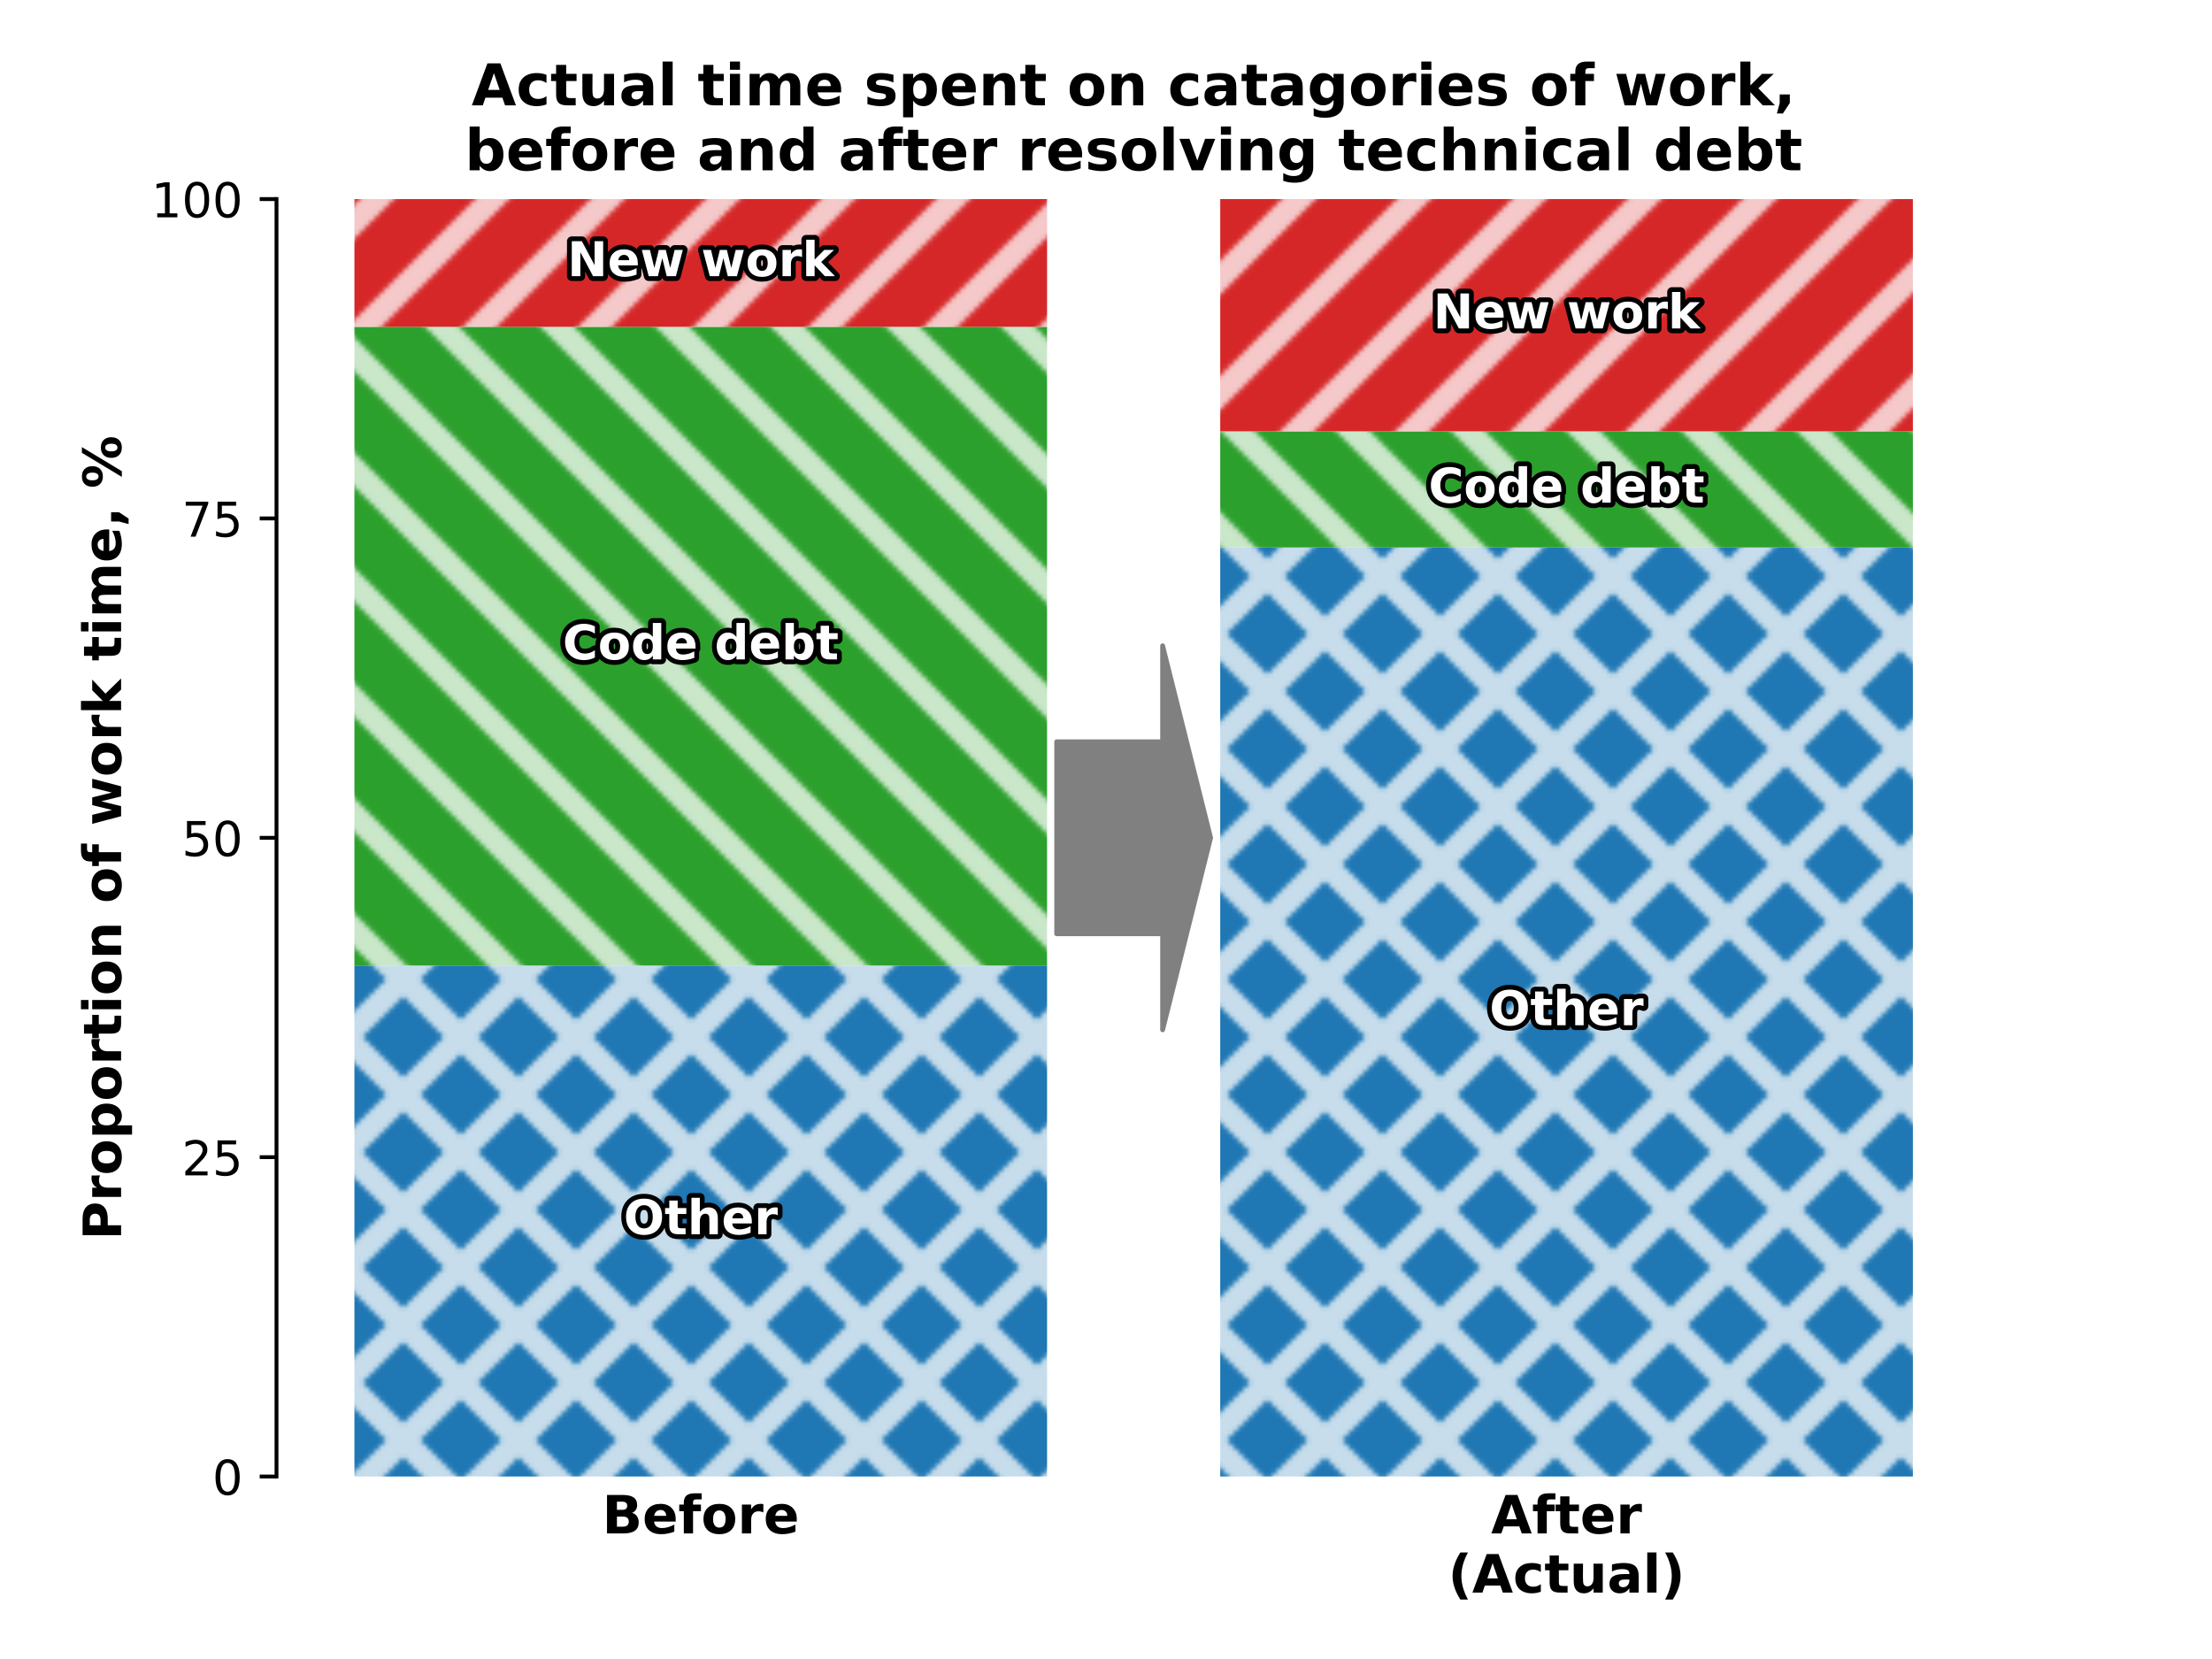 <?xml version="1.0" encoding="utf-8" standalone="no"?>
<!DOCTYPE svg PUBLIC "-//W3C//DTD SVG 1.1//EN"
  "http://www.w3.org/Graphics/SVG/1.1/DTD/svg11.dtd">
<!-- Created with matplotlib (https://matplotlib.org/) -->
<svg height="345.6pt" version="1.1" viewBox="0 0 460.8 345.6" width="460.8pt" xmlns="http://www.w3.org/2000/svg" xmlns:xlink="http://www.w3.org/1999/xlink">
 <defs>
  <style type="text/css">
*{stroke-linecap:butt;stroke-linejoin:round;}
  </style>
 </defs>
 <g id="figure_1">
  <g id="patch_1">
   <path d="M 0 345.6 
L 460.8 345.6 
L 460.8 0 
L 0 0 
z
" style="fill:#ffffff;"/>
  </g>
  <g id="axes_1">
   <g id="patch_2">
    <path d="M 57.6 307.584 
L 414.72 307.584 
L 414.72 41.472 
L 57.6 41.472 
z
" style="fill:#ffffff;"/>
   </g>
   <g id="patch_3">
    <path clip-path="url(#p26a122fb2b)" d="M 73.833 307.584 
L 218.124 307.584 
L 218.124 201.139 
L 73.833 201.139 
z
" style="fill:url(#h1da414e928);"/>
   </g>
   <g id="patch_4">
    <path clip-path="url(#p26a122fb2b)" d="M 254.196 307.584 
L 398.487 307.584 
L 398.487 114.048 
L 254.196 114.048 
z
" style="fill:url(#h1da414e928);"/>
   </g>
   <g id="patch_5">
    <path clip-path="url(#p26a122fb2b)" d="M 73.833 201.139 
L 218.124 201.139 
L 218.124 68.083 
L 73.833 68.083 
z
" style="fill:url(#h2ffc3e561d);"/>
   </g>
   <g id="patch_6">
    <path clip-path="url(#p26a122fb2b)" d="M 254.196 114.048 
L 398.487 114.048 
L 398.487 89.856 
L 254.196 89.856 
z
" style="fill:url(#h2ffc3e561d);"/>
   </g>
   <g id="patch_7">
    <path clip-path="url(#p26a122fb2b)" d="M 73.833 68.083 
L 218.124 68.083 
L 218.124 41.472 
L 73.833 41.472 
z
" style="fill:url(#h0e227ee04d);"/>
   </g>
   <g id="patch_8">
    <path clip-path="url(#p26a122fb2b)" d="M 254.196 89.856 
L 398.487 89.856 
L 398.487 41.472 
L 254.196 41.472 
z
" style="fill:url(#h0e227ee04d);"/>
   </g>
   <g id="patch_9">
    <path clip-path="url(#p26a122fb2b)" d="M 220.127 154.528 
Q 231.161 154.528 242.194 154.528 
L 242.194 134.528 
Q 247.195 154.528 252.196 174.528 
Q 247.195 194.528 242.194 214.528 
L 242.194 194.528 
Q 231.161 194.528 220.127 194.528 
L 220.127 154.528 
z
" style="fill:#808080;stroke:#808080;stroke-linecap:round;"/>
   </g>
   <g id="matplotlib.axis_1">
    <g id="xtick_1">
     <g id="line2d_1"/>
     <g id="text_1">
      <!-- Before -->
      <defs>
       <path d="M 38.375 44.672 
Q 42.828 44.672 45.109 46.625 
Q 47.406 48.578 47.406 52.391 
Q 47.406 56.156 45.109 58.125 
Q 42.828 60.109 38.375 60.109 
L 27.984 60.109 
L 27.984 44.672 
z
M 39.016 12.797 
Q 44.672 12.797 47.531 15.188 
Q 50.391 17.578 50.391 22.406 
Q 50.391 27.156 47.562 29.516 
Q 44.734 31.891 39.016 31.891 
L 27.984 31.891 
L 27.984 12.797 
z
M 56.5 39.016 
Q 62.547 37.25 65.859 32.516 
Q 69.188 27.781 69.188 20.906 
Q 69.188 10.359 62.062 5.172 
Q 54.938 0 40.375 0 
L 9.188 0 
L 9.188 72.906 
L 37.406 72.906 
Q 52.594 72.906 59.406 68.312 
Q 66.219 63.719 66.219 53.609 
Q 66.219 48.297 63.719 44.562 
Q 61.234 40.828 56.5 39.016 
z
" id="DejaVuSans-Bold-66"/>
       <path d="M 62.984 27.484 
L 62.984 22.516 
L 22.125 22.516 
Q 22.75 16.359 26.562 13.281 
Q 30.375 10.203 37.203 10.203 
Q 42.719 10.203 48.5 11.844 
Q 54.297 13.484 60.406 16.797 
L 60.406 3.328 
Q 54.203 0.984 48 -0.219 
Q 41.797 -1.422 35.594 -1.422 
Q 20.75 -1.422 12.516 6.125 
Q 4.297 13.672 4.297 27.297 
Q 4.297 40.672 12.375 48.328 
Q 20.453 56 34.625 56 
Q 47.516 56 55.25 48.234 
Q 62.984 40.484 62.984 27.484 
z
M 45.016 33.297 
Q 45.016 38.281 42.109 41.328 
Q 39.203 44.391 34.516 44.391 
Q 29.438 44.391 26.266 41.531 
Q 23.094 38.672 22.312 33.297 
z
" id="DejaVuSans-Bold-101"/>
       <path d="M 44.391 75.984 
L 44.391 64.5 
L 34.719 64.5 
Q 31 64.5 29.531 63.156 
Q 28.078 61.812 28.078 58.5 
L 28.078 54.688 
L 43.016 54.688 
L 43.016 42.188 
L 28.078 42.188 
L 28.078 0 
L 10.594 0 
L 10.594 42.188 
L 1.906 42.188 
L 1.906 54.688 
L 10.594 54.688 
L 10.594 58.5 
Q 10.594 67.438 15.578 71.703 
Q 20.562 75.984 31 75.984 
z
" id="DejaVuSans-Bold-102"/>
       <path d="M 34.422 43.5 
Q 28.609 43.5 25.562 39.328 
Q 22.516 35.156 22.516 27.297 
Q 22.516 19.438 25.562 15.25 
Q 28.609 11.078 34.422 11.078 
Q 40.141 11.078 43.156 15.25 
Q 46.188 19.438 46.188 27.297 
Q 46.188 35.156 43.156 39.328 
Q 40.141 43.5 34.422 43.5 
z
M 34.422 56 
Q 48.531 56 56.469 48.375 
Q 64.406 40.766 64.406 27.297 
Q 64.406 13.812 56.469 6.188 
Q 48.531 -1.422 34.422 -1.422 
Q 20.266 -1.422 12.281 6.188 
Q 4.297 13.812 4.297 27.297 
Q 4.297 40.766 12.281 48.375 
Q 20.266 56 34.422 56 
z
" id="DejaVuSans-Bold-111"/>
       <path d="M 49.031 39.797 
Q 46.734 40.875 44.453 41.375 
Q 42.188 41.891 39.891 41.891 
Q 33.156 41.891 29.516 37.562 
Q 25.875 33.25 25.875 25.203 
L 25.875 0 
L 8.406 0 
L 8.406 54.688 
L 25.875 54.688 
L 25.875 45.703 
Q 29.25 51.078 33.609 53.531 
Q 37.984 56 44.094 56 
Q 44.969 56 45.984 55.922 
Q 47.016 55.859 48.969 55.609 
z
" id="DejaVuSans-Bold-114"/>
      </defs>
      <g transform="translate(125.442 319.442)scale(0.11 -0.11)">
       <use xlink:href="#DejaVuSans-Bold-66"/>
       <use x="76.221" xlink:href="#DejaVuSans-Bold-101"/>
       <use x="144.043" xlink:href="#DejaVuSans-Bold-102"/>
       <use x="187.549" xlink:href="#DejaVuSans-Bold-111"/>
       <use x="256.25" xlink:href="#DejaVuSans-Bold-114"/>
       <use x="305.566" xlink:href="#DejaVuSans-Bold-101"/>
      </g>
     </g>
    </g>
    <g id="xtick_2">
     <g id="line2d_2"/>
     <g id="text_2">
      <!-- After -->
      <defs>
       <path d="M 53.422 13.281 
L 24.031 13.281 
L 19.391 0 
L 0.484 0 
L 27.484 72.906 
L 49.906 72.906 
L 76.906 0 
L 58.016 0 
z
M 28.719 26.812 
L 48.688 26.812 
L 38.719 55.812 
z
" id="DejaVuSans-Bold-65"/>
       <path d="M 27.484 70.219 
L 27.484 54.688 
L 45.516 54.688 
L 45.516 42.188 
L 27.484 42.188 
L 27.484 19 
Q 27.484 15.188 29 13.844 
Q 30.516 12.5 35.016 12.5 
L 44 12.5 
L 44 0 
L 29 0 
Q 18.656 0 14.328 4.312 
Q 10.016 8.641 10.016 19 
L 10.016 42.188 
L 1.312 42.188 
L 1.312 54.688 
L 10.016 54.688 
L 10.016 70.219 
z
" id="DejaVuSans-Bold-116"/>
      </defs>
      <g transform="translate(310.621 319.442)scale(0.11 -0.11)">
       <use xlink:href="#DejaVuSans-Bold-65"/>
       <use x="77.393" xlink:href="#DejaVuSans-Bold-102"/>
       <use x="120.898" xlink:href="#DejaVuSans-Bold-116"/>
       <use x="168.701" xlink:href="#DejaVuSans-Bold-101"/>
       <use x="236.523" xlink:href="#DejaVuSans-Bold-114"/>
      </g>
      <!-- (Actual) -->
      <defs>
       <path d="M 37.703 -13.188 
L 23.188 -13.188 
Q 15.719 -1.125 12.156 9.734 
Q 8.594 20.609 8.594 31.297 
Q 8.594 42 12.172 52.953 
Q 15.766 63.922 23.188 75.875 
L 37.703 75.875 
Q 31.453 64.312 28.328 53.25 
Q 25.203 42.188 25.203 31.391 
Q 25.203 20.609 28.297 9.516 
Q 31.391 -1.562 37.703 -13.188 
z
" id="DejaVuSans-Bold-40"/>
       <path d="M 52.594 52.984 
L 52.594 38.719 
Q 49.031 41.156 45.438 42.328 
Q 41.844 43.5 37.984 43.5 
Q 30.672 43.5 26.594 39.234 
Q 22.516 34.969 22.516 27.297 
Q 22.516 19.625 26.594 15.344 
Q 30.672 11.078 37.984 11.078 
Q 42.094 11.078 45.781 12.297 
Q 49.469 13.531 52.594 15.922 
L 52.594 1.609 
Q 48.484 0.094 44.266 -0.656 
Q 40.047 -1.422 35.797 -1.422 
Q 21 -1.422 12.641 6.172 
Q 4.297 13.766 4.297 27.297 
Q 4.297 40.828 12.641 48.406 
Q 21 56 35.797 56 
Q 40.094 56 44.266 55.25 
Q 48.438 54.5 52.594 52.984 
z
" id="DejaVuSans-Bold-99"/>
       <path d="M 7.812 21.297 
L 7.812 54.688 
L 25.391 54.688 
L 25.391 49.219 
Q 25.391 44.781 25.344 38.062 
Q 25.297 31.344 25.297 29.109 
Q 25.297 22.516 25.641 19.609 
Q 25.984 16.703 26.812 15.375 
Q 27.875 13.672 29.609 12.734 
Q 31.344 11.812 33.594 11.812 
Q 39.062 11.812 42.188 16.016 
Q 45.312 20.219 45.312 27.688 
L 45.312 54.688 
L 62.797 54.688 
L 62.797 0 
L 45.312 0 
L 45.312 7.906 
Q 41.359 3.125 36.938 0.844 
Q 32.516 -1.422 27.203 -1.422 
Q 17.719 -1.422 12.766 4.391 
Q 7.812 10.203 7.812 21.297 
z
" id="DejaVuSans-Bold-117"/>
       <path d="M 32.906 24.609 
Q 27.438 24.609 24.672 22.75 
Q 21.922 20.906 21.922 17.281 
Q 21.922 13.969 24.141 12.078 
Q 26.375 10.203 30.328 10.203 
Q 35.25 10.203 38.625 13.734 
Q 42 17.281 42 22.609 
L 42 24.609 
z
M 59.625 31.203 
L 59.625 0 
L 42 0 
L 42 8.109 
Q 38.484 3.125 34.078 0.844 
Q 29.688 -1.422 23.391 -1.422 
Q 14.891 -1.422 9.594 3.531 
Q 4.297 8.5 4.297 16.406 
Q 4.297 26.031 10.906 30.516 
Q 17.531 35.016 31.688 35.016 
L 42 35.016 
L 42 36.375 
Q 42 40.531 38.719 42.453 
Q 35.453 44.391 28.516 44.391 
Q 22.906 44.391 18.062 43.266 
Q 13.234 42.141 9.078 39.891 
L 9.078 53.219 
Q 14.703 54.594 20.359 55.297 
Q 26.031 56 31.688 56 
Q 46.484 56 53.047 50.172 
Q 59.625 44.344 59.625 31.203 
z
" id="DejaVuSans-Bold-97"/>
       <path d="M 8.406 75.984 
L 25.875 75.984 
L 25.875 0 
L 8.406 0 
z
" id="DejaVuSans-Bold-108"/>
       <path d="M 8.016 -13.188 
Q 14.266 -1.562 17.391 9.516 
Q 20.516 20.609 20.516 31.391 
Q 20.516 42.188 17.391 53.25 
Q 14.266 64.312 8.016 75.875 
L 22.516 75.875 
Q 29.938 63.922 33.516 52.953 
Q 37.109 42 37.109 31.297 
Q 37.109 20.609 33.547 9.734 
Q 29.984 -1.125 22.516 -13.188 
z
" id="DejaVuSans-Bold-41"/>
      </defs>
      <g transform="translate(301.656 331.76)scale(0.11 -0.11)">
       <use xlink:href="#DejaVuSans-Bold-40"/>
       <use x="45.703" xlink:href="#DejaVuSans-Bold-65"/>
       <use x="123.096" xlink:href="#DejaVuSans-Bold-99"/>
       <use x="182.373" xlink:href="#DejaVuSans-Bold-116"/>
       <use x="230.176" xlink:href="#DejaVuSans-Bold-117"/>
       <use x="301.367" xlink:href="#DejaVuSans-Bold-97"/>
       <use x="368.848" xlink:href="#DejaVuSans-Bold-108"/>
       <use x="403.125" xlink:href="#DejaVuSans-Bold-41"/>
      </g>
     </g>
    </g>
   </g>
   <g id="matplotlib.axis_2">
    <g id="ytick_1">
     <g id="line2d_3">
      <defs>
       <path d="M 0 0 
L -3.5 0 
" id="me49bb3704b" style="stroke:#000000;stroke-width:0.8;"/>
      </defs>
      <g>
       <use style="stroke:#000000;stroke-width:0.8;" x="57.6" xlink:href="#me49bb3704b" y="307.584"/>
      </g>
     </g>
     <g id="text_3">
      <!-- 0 -->
      <defs>
       <path d="M 31.781 66.406 
Q 24.172 66.406 20.328 58.906 
Q 16.5 51.422 16.5 36.375 
Q 16.5 21.391 20.328 13.891 
Q 24.172 6.391 31.781 6.391 
Q 39.453 6.391 43.281 13.891 
Q 47.125 21.391 47.125 36.375 
Q 47.125 51.422 43.281 58.906 
Q 39.453 66.406 31.781 66.406 
z
M 31.781 74.219 
Q 44.047 74.219 50.516 64.516 
Q 56.984 54.828 56.984 36.375 
Q 56.984 17.969 50.516 8.266 
Q 44.047 -1.422 31.781 -1.422 
Q 19.531 -1.422 13.062 8.266 
Q 6.594 17.969 6.594 36.375 
Q 6.594 54.828 13.062 64.516 
Q 19.531 74.219 31.781 74.219 
z
" id="DejaVuSans-48"/>
      </defs>
      <g transform="translate(44.237 311.383)scale(0.1 -0.1)">
       <use xlink:href="#DejaVuSans-48"/>
      </g>
     </g>
    </g>
    <g id="ytick_2">
     <g id="line2d_4">
      <g>
       <use style="stroke:#000000;stroke-width:0.8;" x="57.6" xlink:href="#me49bb3704b" y="241.056"/>
      </g>
     </g>
     <g id="text_4">
      <!-- 25 -->
      <defs>
       <path d="M 19.188 8.297 
L 53.609 8.297 
L 53.609 0 
L 7.328 0 
L 7.328 8.297 
Q 12.938 14.109 22.625 23.891 
Q 32.328 33.688 34.812 36.531 
Q 39.547 41.844 41.422 45.531 
Q 43.312 49.219 43.312 52.781 
Q 43.312 58.594 39.234 62.25 
Q 35.156 65.922 28.609 65.922 
Q 23.969 65.922 18.812 64.312 
Q 13.672 62.703 7.812 59.422 
L 7.812 69.391 
Q 13.766 71.781 18.938 73 
Q 24.125 74.219 28.422 74.219 
Q 39.75 74.219 46.484 68.547 
Q 53.219 62.891 53.219 53.422 
Q 53.219 48.922 51.531 44.891 
Q 49.859 40.875 45.406 35.406 
Q 44.188 33.984 37.641 27.219 
Q 31.109 20.453 19.188 8.297 
z
" id="DejaVuSans-50"/>
       <path d="M 10.797 72.906 
L 49.516 72.906 
L 49.516 64.594 
L 19.828 64.594 
L 19.828 46.734 
Q 21.969 47.469 24.109 47.828 
Q 26.266 48.188 28.422 48.188 
Q 40.625 48.188 47.75 41.5 
Q 54.891 34.812 54.891 23.391 
Q 54.891 11.625 47.562 5.094 
Q 40.234 -1.422 26.906 -1.422 
Q 22.312 -1.422 17.547 -0.641 
Q 12.797 0.141 7.719 1.703 
L 7.719 11.625 
Q 12.109 9.234 16.797 8.062 
Q 21.484 6.891 26.703 6.891 
Q 35.156 6.891 40.078 11.328 
Q 45.016 15.766 45.016 23.391 
Q 45.016 31 40.078 35.438 
Q 35.156 39.891 26.703 39.891 
Q 22.75 39.891 18.812 39.016 
Q 14.891 38.141 10.797 36.281 
z
" id="DejaVuSans-53"/>
      </defs>
      <g transform="translate(37.875 244.855)scale(0.1 -0.1)">
       <use xlink:href="#DejaVuSans-50"/>
       <use x="63.623" xlink:href="#DejaVuSans-53"/>
      </g>
     </g>
    </g>
    <g id="ytick_3">
     <g id="line2d_5">
      <g>
       <use style="stroke:#000000;stroke-width:0.8;" x="57.6" xlink:href="#me49bb3704b" y="174.528"/>
      </g>
     </g>
     <g id="text_5">
      <!-- 50 -->
      <g transform="translate(37.875 178.327)scale(0.1 -0.1)">
       <use xlink:href="#DejaVuSans-53"/>
       <use x="63.623" xlink:href="#DejaVuSans-48"/>
      </g>
     </g>
    </g>
    <g id="ytick_4">
     <g id="line2d_6">
      <g>
       <use style="stroke:#000000;stroke-width:0.8;" x="57.6" xlink:href="#me49bb3704b" y="108"/>
      </g>
     </g>
     <g id="text_6">
      <!-- 75 -->
      <defs>
       <path d="M 8.203 72.906 
L 55.078 72.906 
L 55.078 68.703 
L 28.609 0 
L 18.312 0 
L 43.219 64.594 
L 8.203 64.594 
z
" id="DejaVuSans-55"/>
      </defs>
      <g transform="translate(37.875 111.799)scale(0.1 -0.1)">
       <use xlink:href="#DejaVuSans-55"/>
       <use x="63.623" xlink:href="#DejaVuSans-53"/>
      </g>
     </g>
    </g>
    <g id="ytick_5">
     <g id="line2d_7">
      <g>
       <use style="stroke:#000000;stroke-width:0.8;" x="57.6" xlink:href="#me49bb3704b" y="41.472"/>
      </g>
     </g>
     <g id="text_7">
      <!-- 100 -->
      <defs>
       <path d="M 12.406 8.297 
L 28.516 8.297 
L 28.516 63.922 
L 10.984 60.406 
L 10.984 69.391 
L 28.422 72.906 
L 38.281 72.906 
L 38.281 8.297 
L 54.391 8.297 
L 54.391 0 
L 12.406 0 
z
" id="DejaVuSans-49"/>
      </defs>
      <g transform="translate(31.512 45.271)scale(0.1 -0.1)">
       <use xlink:href="#DejaVuSans-49"/>
       <use x="63.623" xlink:href="#DejaVuSans-48"/>
       <use x="127.246" xlink:href="#DejaVuSans-48"/>
      </g>
     </g>
    </g>
    <g id="text_8">
     <!-- Proportion of work time, % -->
     <defs>
      <path d="M 9.188 72.906 
L 40.375 72.906 
Q 54.297 72.906 61.734 66.719 
Q 69.188 60.547 69.188 49.125 
Q 69.188 37.641 61.734 31.469 
Q 54.297 25.297 40.375 25.297 
L 27.984 25.297 
L 27.984 0 
L 9.188 0 
z
M 27.984 59.281 
L 27.984 38.922 
L 38.375 38.922 
Q 43.844 38.922 46.828 41.578 
Q 49.812 44.234 49.812 49.125 
Q 49.812 54 46.828 56.641 
Q 43.844 59.281 38.375 59.281 
z
" id="DejaVuSans-Bold-80"/>
      <path d="M 25.875 7.906 
L 25.875 -20.797 
L 8.406 -20.797 
L 8.406 54.688 
L 25.875 54.688 
L 25.875 46.688 
Q 29.5 51.469 33.891 53.734 
Q 38.281 56 44 56 
Q 54.109 56 60.594 47.969 
Q 67.094 39.938 67.094 27.297 
Q 67.094 14.656 60.594 6.609 
Q 54.109 -1.422 44 -1.422 
Q 38.281 -1.422 33.891 0.844 
Q 29.5 3.125 25.875 7.906 
z
M 37.5 43.312 
Q 31.891 43.312 28.875 39.188 
Q 25.875 35.062 25.875 27.297 
Q 25.875 19.531 28.875 15.406 
Q 31.891 11.281 37.5 11.281 
Q 43.109 11.281 46.062 15.375 
Q 49.031 19.484 49.031 27.297 
Q 49.031 35.109 46.062 39.203 
Q 43.109 43.312 37.5 43.312 
z
" id="DejaVuSans-Bold-112"/>
      <path d="M 8.406 54.688 
L 25.875 54.688 
L 25.875 0 
L 8.406 0 
z
M 8.406 75.984 
L 25.875 75.984 
L 25.875 61.719 
L 8.406 61.719 
z
" id="DejaVuSans-Bold-105"/>
      <path d="M 63.375 33.297 
L 63.375 0 
L 45.797 0 
L 45.797 5.422 
L 45.797 25.484 
Q 45.797 32.562 45.484 35.25 
Q 45.172 37.938 44.391 39.203 
Q 43.359 40.922 41.594 41.875 
Q 39.844 42.828 37.594 42.828 
Q 32.125 42.828 29 38.594 
Q 25.875 34.375 25.875 26.906 
L 25.875 0 
L 8.406 0 
L 8.406 54.688 
L 25.875 54.688 
L 25.875 46.688 
Q 29.828 51.469 34.266 53.734 
Q 38.719 56 44.094 56 
Q 53.562 56 58.469 50.188 
Q 63.375 44.391 63.375 33.297 
z
" id="DejaVuSans-Bold-110"/>
      <path id="DejaVuSans-Bold-32"/>
      <path d="M 3.516 54.688 
L 20.516 54.688 
L 29.688 17 
L 38.922 54.688 
L 53.516 54.688 
L 62.703 17.391 
L 71.922 54.688 
L 88.922 54.688 
L 74.516 0 
L 55.422 0 
L 46.188 37.594 
L 37.016 0 
L 17.922 0 
z
" id="DejaVuSans-Bold-119"/>
      <path d="M 8.406 75.984 
L 25.875 75.984 
L 25.875 34.625 
L 46 54.688 
L 66.312 54.688 
L 39.594 29.594 
L 68.406 0 
L 47.219 0 
L 25.875 22.797 
L 25.875 0 
L 8.406 0 
z
" id="DejaVuSans-Bold-107"/>
      <path d="M 59.078 45.609 
Q 62.406 50.688 66.969 53.344 
Q 71.531 56 77 56 
Q 86.422 56 91.359 50.188 
Q 96.297 44.391 96.297 33.297 
L 96.297 0 
L 78.719 0 
L 78.719 28.516 
Q 78.766 29.156 78.781 29.828 
Q 78.812 30.516 78.812 31.781 
Q 78.812 37.594 77.094 40.203 
Q 75.391 42.828 71.578 42.828 
Q 66.609 42.828 63.891 38.719 
Q 61.188 34.625 61.078 26.859 
L 61.078 0 
L 43.5 0 
L 43.5 28.516 
Q 43.5 37.594 41.938 40.203 
Q 40.375 42.828 36.375 42.828 
Q 31.344 42.828 28.609 38.703 
Q 25.875 34.578 25.875 26.906 
L 25.875 0 
L 8.297 0 
L 8.297 54.688 
L 25.875 54.688 
L 25.875 46.688 
Q 29.109 51.312 33.281 53.656 
Q 37.453 56 42.484 56 
Q 48.141 56 52.484 53.266 
Q 56.844 50.531 59.078 45.609 
z
" id="DejaVuSans-Bold-109"/>
      <path d="M 10.203 18.891 
L 27.781 18.891 
L 27.781 4 
L 15.719 -14.203 
L 5.328 -14.203 
L 10.203 4 
z
" id="DejaVuSans-Bold-44"/>
      <path d="M 77.484 30.078 
Q 74.031 30.078 72.125 27.078 
Q 70.219 24.078 70.219 18.5 
Q 70.219 12.891 72.094 9.891 
Q 73.969 6.891 77.484 6.891 
Q 81 6.891 82.859 9.891 
Q 84.719 12.891 84.719 18.5 
Q 84.719 24.078 82.828 27.078 
Q 80.953 30.078 77.484 30.078 
z
M 77.484 38.281 
Q 86.578 38.281 91.797 33 
Q 97.016 27.734 97.016 18.5 
Q 97.016 9.281 91.797 3.922 
Q 86.578 -1.422 77.484 -1.422 
Q 68.406 -1.422 63.156 3.922 
Q 57.906 9.281 57.906 18.5 
Q 57.906 27.688 63.156 32.984 
Q 68.406 38.281 77.484 38.281 
z
M 32.719 -1.422 
L 21.922 -1.422 
L 67.484 74.219 
L 78.328 74.219 
z
M 22.703 74.219 
Q 31.781 74.219 36.984 68.922 
Q 42.188 63.625 42.188 54.391 
Q 42.188 45.172 36.984 39.844 
Q 31.781 34.516 22.703 34.516 
Q 13.625 34.516 8.422 39.844 
Q 3.219 45.172 3.219 54.391 
Q 3.219 63.625 8.422 68.922 
Q 13.625 74.219 22.703 74.219 
z
M 22.703 66.016 
Q 19.188 66.016 17.281 62.984 
Q 15.375 59.969 15.375 54.391 
Q 15.375 48.781 17.281 45.719 
Q 19.188 42.672 22.703 42.672 
Q 26.219 42.672 28.094 45.719 
Q 29.984 48.781 29.984 54.391 
Q 29.984 59.969 28.078 62.984 
Q 26.172 66.016 22.703 66.016 
z
" id="DejaVuSans-Bold-37"/>
     </defs>
     <g transform="translate(25.225 258.322)rotate(-90)scale(0.11 -0.11)">
      <use xlink:href="#DejaVuSans-Bold-80"/>
      <use x="73.291" xlink:href="#DejaVuSans-Bold-114"/>
      <use x="122.607" xlink:href="#DejaVuSans-Bold-111"/>
      <use x="191.309" xlink:href="#DejaVuSans-Bold-112"/>
      <use x="262.891" xlink:href="#DejaVuSans-Bold-111"/>
      <use x="331.592" xlink:href="#DejaVuSans-Bold-114"/>
      <use x="380.908" xlink:href="#DejaVuSans-Bold-116"/>
      <use x="428.711" xlink:href="#DejaVuSans-Bold-105"/>
      <use x="462.988" xlink:href="#DejaVuSans-Bold-111"/>
      <use x="531.689" xlink:href="#DejaVuSans-Bold-110"/>
      <use x="602.881" xlink:href="#DejaVuSans-Bold-32"/>
      <use x="637.695" xlink:href="#DejaVuSans-Bold-111"/>
      <use x="706.396" xlink:href="#DejaVuSans-Bold-102"/>
      <use x="749.902" xlink:href="#DejaVuSans-Bold-32"/>
      <use x="784.717" xlink:href="#DejaVuSans-Bold-119"/>
      <use x="877.1" xlink:href="#DejaVuSans-Bold-111"/>
      <use x="945.801" xlink:href="#DejaVuSans-Bold-114"/>
      <use x="995.117" xlink:href="#DejaVuSans-Bold-107"/>
      <use x="1061.621" xlink:href="#DejaVuSans-Bold-32"/>
      <use x="1096.436" xlink:href="#DejaVuSans-Bold-116"/>
      <use x="1144.238" xlink:href="#DejaVuSans-Bold-105"/>
      <use x="1178.516" xlink:href="#DejaVuSans-Bold-109"/>
      <use x="1282.715" xlink:href="#DejaVuSans-Bold-101"/>
      <use x="1350.537" xlink:href="#DejaVuSans-Bold-44"/>
      <use x="1388.525" xlink:href="#DejaVuSans-Bold-32"/>
      <use x="1423.34" xlink:href="#DejaVuSans-Bold-37"/>
     </g>
    </g>
   </g>
   <g id="patch_10">
    <path d="M 57.6 307.584 
L 57.6 41.472 
" style="fill:none;stroke:#000000;stroke-linecap:square;stroke-linejoin:miter;stroke-width:0.8;"/>
   </g>
   <g id="text_9">
    <path d="M 134.17 251.062 
Q 133.31 251.062 132.837 251.696 
Q 132.363 252.33 132.363 253.483 
Q 132.363 254.63 132.837 255.266 
Q 133.31 255.901 134.17 255.901 
Q 135.034 255.901 135.507 255.266 
Q 135.981 254.63 135.981 253.483 
Q 135.981 252.33 135.507 251.696 
Q 135.034 251.062 134.17 251.062 
z
M 134.17 249.699 
Q 135.927 249.699 136.923 250.705 
Q 137.92 251.71 137.92 253.483 
Q 137.92 255.251 136.923 256.257 
Q 135.927 257.263 134.17 257.263 
Q 132.416 257.263 131.418 256.257 
Q 130.42 255.251 130.42 253.483 
Q 130.42 251.71 131.418 250.705 
Q 132.416 249.699 134.17 249.699 
z
M 141.171 250.099 
L 141.171 251.652 
L 142.974 251.652 
L 142.974 252.902 
L 141.171 252.902 
L 141.171 255.221 
Q 141.171 255.602 141.322 255.737 
Q 141.474 255.871 141.924 255.871 
L 142.822 255.871 
L 142.822 257.121 
L 141.322 257.121 
Q 140.288 257.121 139.855 256.69 
Q 139.424 256.257 139.424 255.221 
L 139.424 252.902 
L 138.553 252.902 
L 138.553 251.652 
L 139.424 251.652 
L 139.424 250.099 
z
M 149.54 253.791 
L 149.54 257.121 
L 147.782 257.121 
L 147.782 256.579 
L 147.782 254.582 
Q 147.782 253.865 147.751 253.596 
Q 147.72 253.327 147.641 253.201 
Q 147.538 253.029 147.362 252.933 
Q 147.187 252.838 146.962 252.838 
Q 146.415 252.838 146.102 253.262 
Q 145.79 253.683 145.79 254.43 
L 145.79 257.121 
L 144.043 257.121 
L 144.043 249.523 
L 145.79 249.523 
L 145.79 252.452 
Q 146.185 251.974 146.629 251.748 
Q 147.074 251.521 147.612 251.521 
Q 148.559 251.521 149.049 252.102 
Q 149.54 252.682 149.54 253.791 
z
M 156.62 254.373 
L 156.62 254.869 
L 152.534 254.869 
Q 152.597 255.485 152.978 255.793 
Q 153.359 256.101 154.042 256.101 
Q 154.593 256.101 155.172 255.937 
Q 155.751 255.773 156.362 255.441 
L 156.362 256.788 
Q 155.742 257.023 155.122 257.143 
Q 154.501 257.263 153.881 257.263 
Q 152.397 257.263 151.573 256.508 
Q 150.751 255.754 150.751 254.391 
Q 150.751 253.054 151.559 252.288 
Q 152.367 251.521 153.784 251.521 
Q 155.073 251.521 155.847 252.298 
Q 156.62 253.073 156.62 254.373 
z
M 154.823 253.791 
Q 154.823 253.293 154.532 252.988 
Q 154.242 252.682 153.773 252.682 
Q 153.265 252.682 152.948 252.968 
Q 152.631 253.254 152.553 253.791 
z
M 162.007 253.141 
Q 161.777 253.033 161.549 252.983 
Q 161.323 252.932 161.093 252.932 
Q 160.419 252.932 160.055 253.365 
Q 159.691 253.796 159.691 254.601 
L 159.691 257.121 
L 157.944 257.121 
L 157.944 251.652 
L 159.691 251.652 
L 159.691 252.551 
Q 160.029 252.013 160.465 251.768 
Q 160.902 251.521 161.513 251.521 
Q 161.601 251.521 161.702 251.529 
Q 161.805 251.535 162.001 251.56 
z
" style="fill:#ffffff;stroke:#000000;stroke-width:2;"/>
    <path d="M 134.17 251.062 
Q 133.31 251.062 132.837 251.696 
Q 132.363 252.33 132.363 253.483 
Q 132.363 254.63 132.837 255.266 
Q 133.31 255.901 134.17 255.901 
Q 135.034 255.901 135.507 255.266 
Q 135.981 254.63 135.981 253.483 
Q 135.981 252.33 135.507 251.696 
Q 135.034 251.062 134.17 251.062 
z
M 134.17 249.699 
Q 135.927 249.699 136.923 250.705 
Q 137.92 251.71 137.92 253.483 
Q 137.92 255.251 136.923 256.257 
Q 135.927 257.263 134.17 257.263 
Q 132.416 257.263 131.418 256.257 
Q 130.42 255.251 130.42 253.483 
Q 130.42 251.71 131.418 250.705 
Q 132.416 249.699 134.17 249.699 
z
M 141.171 250.099 
L 141.171 251.652 
L 142.974 251.652 
L 142.974 252.902 
L 141.171 252.902 
L 141.171 255.221 
Q 141.171 255.602 141.322 255.737 
Q 141.474 255.871 141.924 255.871 
L 142.822 255.871 
L 142.822 257.121 
L 141.322 257.121 
Q 140.288 257.121 139.855 256.69 
Q 139.424 256.257 139.424 255.221 
L 139.424 252.902 
L 138.553 252.902 
L 138.553 251.652 
L 139.424 251.652 
L 139.424 250.099 
z
M 149.54 253.791 
L 149.54 257.121 
L 147.782 257.121 
L 147.782 256.579 
L 147.782 254.582 
Q 147.782 253.865 147.751 253.596 
Q 147.72 253.327 147.641 253.201 
Q 147.538 253.029 147.362 252.933 
Q 147.187 252.838 146.962 252.838 
Q 146.415 252.838 146.102 253.262 
Q 145.79 253.683 145.79 254.43 
L 145.79 257.121 
L 144.043 257.121 
L 144.043 249.523 
L 145.79 249.523 
L 145.79 252.452 
Q 146.185 251.974 146.629 251.748 
Q 147.074 251.521 147.612 251.521 
Q 148.559 251.521 149.049 252.102 
Q 149.54 252.682 149.54 253.791 
z
M 156.62 254.373 
L 156.62 254.869 
L 152.534 254.869 
Q 152.597 255.485 152.978 255.793 
Q 153.359 256.101 154.042 256.101 
Q 154.593 256.101 155.172 255.937 
Q 155.751 255.773 156.362 255.441 
L 156.362 256.788 
Q 155.742 257.023 155.122 257.143 
Q 154.501 257.263 153.881 257.263 
Q 152.397 257.263 151.573 256.508 
Q 150.751 255.754 150.751 254.391 
Q 150.751 253.054 151.559 252.288 
Q 152.367 251.521 153.784 251.521 
Q 155.073 251.521 155.847 252.298 
Q 156.62 253.073 156.62 254.373 
z
M 154.823 253.791 
Q 154.823 253.293 154.532 252.988 
Q 154.242 252.682 153.773 252.682 
Q 153.265 252.682 152.948 252.968 
Q 152.631 253.254 152.553 253.791 
z
M 162.007 253.141 
Q 161.777 253.033 161.549 252.983 
Q 161.323 252.932 161.093 252.932 
Q 160.419 252.932 160.055 253.365 
Q 159.691 253.796 159.691 254.601 
L 159.691 257.121 
L 157.944 257.121 
L 157.944 251.652 
L 159.691 251.652 
L 159.691 252.551 
Q 160.029 252.013 160.465 251.768 
Q 160.902 251.521 161.513 251.521 
Q 161.601 251.521 161.702 251.529 
Q 161.805 251.535 162.001 251.56 
z
" style="fill:#ffffff;"/>
   </g>
   <g id="text_10">
    <path d="M 314.533 207.516 
Q 313.674 207.516 313.2 208.15 
Q 312.727 208.785 312.727 209.938 
Q 312.727 211.085 313.2 211.721 
Q 313.674 212.355 314.533 212.355 
Q 315.397 212.355 315.871 211.721 
Q 316.344 211.085 316.344 209.938 
Q 316.344 208.785 315.871 208.15 
Q 315.397 207.516 314.533 207.516 
z
M 314.533 206.154 
Q 316.291 206.154 317.286 207.16 
Q 318.283 208.164 318.283 209.938 
Q 318.283 211.705 317.286 212.711 
Q 316.291 213.718 314.533 213.718 
Q 312.78 213.718 311.782 212.711 
Q 310.783 211.705 310.783 209.938 
Q 310.783 208.164 311.782 207.16 
Q 312.78 206.154 314.533 206.154 
z
M 321.534 206.554 
L 321.534 208.107 
L 323.337 208.107 
L 323.337 209.357 
L 321.534 209.357 
L 321.534 211.675 
Q 321.534 212.057 321.686 212.191 
Q 321.837 212.325 322.287 212.325 
L 323.186 212.325 
L 323.186 213.575 
L 321.686 213.575 
Q 320.651 213.575 320.219 213.144 
Q 319.787 212.711 319.787 211.675 
L 319.787 209.357 
L 318.917 209.357 
L 318.917 208.107 
L 319.787 208.107 
L 319.787 206.554 
z
M 329.904 210.246 
L 329.904 213.575 
L 328.146 213.575 
L 328.146 213.033 
L 328.146 211.036 
Q 328.146 210.319 328.114 210.05 
Q 328.083 209.782 328.005 209.655 
Q 327.902 209.483 327.725 209.388 
Q 327.55 209.293 327.325 209.293 
Q 326.779 209.293 326.466 209.716 
Q 326.154 210.138 326.154 210.885 
L 326.154 213.575 
L 324.407 213.575 
L 324.407 205.977 
L 326.154 205.977 
L 326.154 208.907 
Q 326.549 208.429 326.993 208.202 
Q 327.438 207.975 327.975 207.975 
Q 328.922 207.975 329.413 208.557 
Q 329.904 209.136 329.904 210.246 
z
M 336.984 210.827 
L 336.984 211.324 
L 332.898 211.324 
Q 332.96 211.939 333.341 212.247 
Q 333.723 212.555 334.405 212.555 
Q 334.957 212.555 335.535 212.391 
Q 336.115 212.227 336.726 211.896 
L 336.726 213.243 
Q 336.105 213.477 335.485 213.597 
Q 334.865 213.718 334.245 213.718 
Q 332.76 213.718 331.937 212.963 
Q 331.115 212.208 331.115 210.846 
Q 331.115 209.508 331.923 208.743 
Q 332.73 207.975 334.148 207.975 
Q 335.437 207.975 336.21 208.752 
Q 336.984 209.527 336.984 210.827 
z
M 335.187 210.246 
Q 335.187 209.747 334.896 209.443 
Q 334.605 209.136 334.137 209.136 
Q 333.629 209.136 333.312 209.422 
Q 332.995 209.708 332.916 210.246 
z
M 342.371 209.596 
Q 342.141 209.488 341.913 209.438 
Q 341.686 209.386 341.456 209.386 
Q 340.783 209.386 340.419 209.819 
Q 340.055 210.25 340.055 211.055 
L 340.055 213.575 
L 338.308 213.575 
L 338.308 208.107 
L 340.055 208.107 
L 340.055 209.005 
Q 340.392 208.468 340.828 208.222 
Q 341.266 207.975 341.877 207.975 
Q 341.964 207.975 342.066 207.983 
Q 342.169 207.989 342.364 208.014 
z
" style="fill:#ffffff;stroke:#000000;stroke-width:2;"/>
    <path d="M 314.533 207.516 
Q 313.674 207.516 313.2 208.15 
Q 312.727 208.785 312.727 209.938 
Q 312.727 211.085 313.2 211.721 
Q 313.674 212.355 314.533 212.355 
Q 315.397 212.355 315.871 211.721 
Q 316.344 211.085 316.344 209.938 
Q 316.344 208.785 315.871 208.15 
Q 315.397 207.516 314.533 207.516 
z
M 314.533 206.154 
Q 316.291 206.154 317.286 207.16 
Q 318.283 208.164 318.283 209.938 
Q 318.283 211.705 317.286 212.711 
Q 316.291 213.718 314.533 213.718 
Q 312.78 213.718 311.782 212.711 
Q 310.783 211.705 310.783 209.938 
Q 310.783 208.164 311.782 207.16 
Q 312.78 206.154 314.533 206.154 
z
M 321.534 206.554 
L 321.534 208.107 
L 323.337 208.107 
L 323.337 209.357 
L 321.534 209.357 
L 321.534 211.675 
Q 321.534 212.057 321.686 212.191 
Q 321.837 212.325 322.287 212.325 
L 323.186 212.325 
L 323.186 213.575 
L 321.686 213.575 
Q 320.651 213.575 320.219 213.144 
Q 319.787 212.711 319.787 211.675 
L 319.787 209.357 
L 318.917 209.357 
L 318.917 208.107 
L 319.787 208.107 
L 319.787 206.554 
z
M 329.904 210.246 
L 329.904 213.575 
L 328.146 213.575 
L 328.146 213.033 
L 328.146 211.036 
Q 328.146 210.319 328.114 210.05 
Q 328.083 209.782 328.005 209.655 
Q 327.902 209.483 327.725 209.388 
Q 327.55 209.293 327.325 209.293 
Q 326.779 209.293 326.466 209.716 
Q 326.154 210.138 326.154 210.885 
L 326.154 213.575 
L 324.407 213.575 
L 324.407 205.977 
L 326.154 205.977 
L 326.154 208.907 
Q 326.549 208.429 326.993 208.202 
Q 327.438 207.975 327.975 207.975 
Q 328.922 207.975 329.413 208.557 
Q 329.904 209.136 329.904 210.246 
z
M 336.984 210.827 
L 336.984 211.324 
L 332.898 211.324 
Q 332.96 211.939 333.341 212.247 
Q 333.723 212.555 334.405 212.555 
Q 334.957 212.555 335.535 212.391 
Q 336.115 212.227 336.726 211.896 
L 336.726 213.243 
Q 336.105 213.477 335.485 213.597 
Q 334.865 213.718 334.245 213.718 
Q 332.76 213.718 331.937 212.963 
Q 331.115 212.208 331.115 210.846 
Q 331.115 209.508 331.923 208.743 
Q 332.73 207.975 334.148 207.975 
Q 335.437 207.975 336.21 208.752 
Q 336.984 209.527 336.984 210.827 
z
M 335.187 210.246 
Q 335.187 209.747 334.896 209.443 
Q 334.605 209.136 334.137 209.136 
Q 333.629 209.136 333.312 209.422 
Q 332.995 209.708 332.916 210.246 
z
M 342.371 209.596 
Q 342.141 209.488 341.913 209.438 
Q 341.686 209.386 341.456 209.386 
Q 340.783 209.386 340.419 209.819 
Q 340.055 210.25 340.055 211.055 
L 340.055 213.575 
L 338.308 213.575 
L 338.308 208.107 
L 340.055 208.107 
L 340.055 209.005 
Q 340.392 208.468 340.828 208.222 
Q 341.266 207.975 341.877 207.975 
Q 341.964 207.975 342.066 207.983 
Q 342.169 207.989 342.364 208.014 
z
" style="fill:#ffffff;"/>
   </g>
   <g id="text_11">
    <path d="M 123.923 136.971 
Q 123.405 137.239 122.844 137.375 
Q 122.283 137.513 121.672 137.513 
Q 119.85 137.513 118.786 136.494 
Q 117.722 135.475 117.722 133.733 
Q 117.722 131.985 118.786 130.967 
Q 119.85 129.949 121.672 129.949 
Q 122.283 129.949 122.844 130.086 
Q 123.405 130.222 123.923 130.491 
L 123.923 131.999 
Q 123.4 131.642 122.892 131.477 
Q 122.384 131.311 121.823 131.311 
Q 120.817 131.311 120.241 131.957 
Q 119.666 132.6 119.666 133.733 
Q 119.666 134.861 120.241 135.507 
Q 120.817 136.15 121.823 136.15 
Q 122.384 136.15 122.892 135.985 
Q 123.4 135.817 123.923 135.461 
z
M 128.005 133.021 
Q 127.423 133.021 127.119 133.438 
Q 126.814 133.855 126.814 134.641 
Q 126.814 135.427 127.119 135.846 
Q 127.423 136.263 128.005 136.263 
Q 128.576 136.263 128.878 135.846 
Q 129.181 135.427 129.181 134.641 
Q 129.181 133.855 128.878 133.438 
Q 128.576 133.021 128.005 133.021 
z
M 128.005 131.771 
Q 129.415 131.771 130.209 132.533 
Q 131.003 133.294 131.003 134.641 
Q 131.003 135.989 130.209 136.752 
Q 129.415 137.513 128.005 137.513 
Q 126.589 137.513 125.79 136.752 
Q 124.992 135.989 124.992 134.641 
Q 124.992 133.294 125.79 132.533 
Q 126.589 131.771 128.005 131.771 
z
M 135.993 132.702 
L 135.993 129.772 
L 137.751 129.772 
L 137.751 137.371 
L 135.993 137.371 
L 135.993 136.58 
Q 135.632 137.063 135.197 137.288 
Q 134.762 137.513 134.192 137.513 
Q 133.181 137.513 132.531 136.71 
Q 131.882 135.905 131.882 134.641 
Q 131.882 133.377 132.531 132.574 
Q 133.181 131.771 134.192 131.771 
Q 134.757 131.771 135.195 131.997 
Q 135.632 132.224 135.993 132.702 
z
M 134.84 136.242 
Q 135.403 136.242 135.698 135.833 
Q 135.993 135.422 135.993 134.641 
Q 135.993 133.86 135.698 133.45 
Q 135.403 133.039 134.84 133.039 
Q 134.284 133.039 133.989 133.45 
Q 133.693 133.86 133.693 134.641 
Q 133.693 135.422 133.989 135.833 
Q 134.284 136.242 134.84 136.242 
z
M 144.889 134.622 
L 144.889 135.119 
L 140.803 135.119 
Q 140.866 135.735 141.247 136.042 
Q 141.628 136.35 142.311 136.35 
Q 142.863 136.35 143.441 136.186 
Q 144.02 136.022 144.631 135.691 
L 144.631 137.038 
Q 144.011 137.272 143.391 137.392 
Q 142.77 137.513 142.15 137.513 
Q 140.666 137.513 139.842 136.758 
Q 139.02 136.003 139.02 134.641 
Q 139.02 133.303 139.828 132.538 
Q 140.636 131.771 142.053 131.771 
Q 143.342 131.771 144.116 132.547 
Q 144.889 133.322 144.889 134.622 
z
M 143.092 134.041 
Q 143.092 133.542 142.802 133.238 
Q 142.511 132.932 142.042 132.932 
Q 141.534 132.932 141.217 133.217 
Q 140.9 133.503 140.822 134.041 
z
M 153.415 132.702 
L 153.415 129.772 
L 155.173 129.772 
L 155.173 137.371 
L 153.415 137.371 
L 153.415 136.58 
Q 153.054 137.063 152.618 137.288 
Q 152.184 137.513 151.614 137.513 
Q 150.603 137.513 149.953 136.71 
Q 149.304 135.905 149.304 134.641 
Q 149.304 133.377 149.953 132.574 
Q 150.603 131.771 151.614 131.771 
Q 152.179 131.771 152.617 131.997 
Q 153.054 132.224 153.415 132.702 
z
M 152.262 136.242 
Q 152.825 136.242 153.12 135.833 
Q 153.415 135.422 153.415 134.641 
Q 153.415 133.86 153.12 133.45 
Q 152.825 133.039 152.262 133.039 
Q 151.706 133.039 151.411 133.45 
Q 151.115 133.86 151.115 134.641 
Q 151.115 135.422 151.411 135.833 
Q 151.706 136.242 152.262 136.242 
z
M 162.311 134.622 
L 162.311 135.119 
L 158.225 135.119 
Q 158.288 135.735 158.669 136.042 
Q 159.05 136.35 159.733 136.35 
Q 160.284 136.35 160.863 136.186 
Q 161.442 136.022 162.053 135.691 
L 162.053 137.038 
Q 161.433 137.272 160.813 137.392 
Q 160.192 137.513 159.572 137.513 
Q 158.088 137.513 157.264 136.758 
Q 156.442 136.003 156.442 134.641 
Q 156.442 133.303 157.25 132.538 
Q 158.058 131.771 159.475 131.771 
Q 160.764 131.771 161.538 132.547 
Q 162.311 133.322 162.311 134.622 
z
M 160.514 134.041 
Q 160.514 133.542 160.223 133.238 
Q 159.933 132.932 159.464 132.932 
Q 158.956 132.932 158.639 133.217 
Q 158.322 133.503 158.244 134.041 
z
M 166.545 136.242 
Q 167.106 136.242 167.401 135.833 
Q 167.698 135.422 167.698 134.641 
Q 167.698 133.86 167.401 133.45 
Q 167.106 133.039 166.545 133.039 
Q 165.984 133.039 165.682 133.452 
Q 165.382 133.864 165.382 134.641 
Q 165.382 135.417 165.682 135.83 
Q 165.984 136.242 166.545 136.242 
z
M 165.382 132.702 
Q 165.745 132.224 166.184 131.997 
Q 166.623 131.771 167.195 131.771 
Q 168.206 131.771 168.854 132.574 
Q 169.504 133.377 169.504 134.641 
Q 169.504 135.905 168.854 136.71 
Q 168.206 137.513 167.195 137.513 
Q 166.623 137.513 166.184 137.286 
Q 165.745 137.058 165.382 136.58 
L 165.382 137.371 
L 163.635 137.371 
L 163.635 129.772 
L 165.382 129.772 
z
M 172.701 130.349 
L 172.701 131.902 
L 174.505 131.902 
L 174.505 133.152 
L 172.701 133.152 
L 172.701 135.471 
Q 172.701 135.852 172.853 135.986 
Q 173.005 136.121 173.455 136.121 
L 174.353 136.121 
L 174.353 137.371 
L 172.853 137.371 
Q 171.819 137.371 171.386 136.939 
Q 170.955 136.507 170.955 135.471 
L 170.955 133.152 
L 170.084 133.152 
L 170.084 131.902 
L 170.955 131.902 
L 170.955 130.349 
z
" style="fill:#ffffff;stroke:#000000;stroke-width:2;"/>
    <path d="M 123.923 136.971 
Q 123.405 137.239 122.844 137.375 
Q 122.283 137.513 121.672 137.513 
Q 119.85 137.513 118.786 136.494 
Q 117.722 135.475 117.722 133.733 
Q 117.722 131.985 118.786 130.967 
Q 119.85 129.949 121.672 129.949 
Q 122.283 129.949 122.844 130.086 
Q 123.405 130.222 123.923 130.491 
L 123.923 131.999 
Q 123.4 131.642 122.892 131.477 
Q 122.384 131.311 121.823 131.311 
Q 120.817 131.311 120.241 131.957 
Q 119.666 132.6 119.666 133.733 
Q 119.666 134.861 120.241 135.507 
Q 120.817 136.15 121.823 136.15 
Q 122.384 136.15 122.892 135.985 
Q 123.4 135.817 123.923 135.461 
z
M 128.005 133.021 
Q 127.423 133.021 127.119 133.438 
Q 126.814 133.855 126.814 134.641 
Q 126.814 135.427 127.119 135.846 
Q 127.423 136.263 128.005 136.263 
Q 128.576 136.263 128.878 135.846 
Q 129.181 135.427 129.181 134.641 
Q 129.181 133.855 128.878 133.438 
Q 128.576 133.021 128.005 133.021 
z
M 128.005 131.771 
Q 129.415 131.771 130.209 132.533 
Q 131.003 133.294 131.003 134.641 
Q 131.003 135.989 130.209 136.752 
Q 129.415 137.513 128.005 137.513 
Q 126.589 137.513 125.79 136.752 
Q 124.992 135.989 124.992 134.641 
Q 124.992 133.294 125.79 132.533 
Q 126.589 131.771 128.005 131.771 
z
M 135.993 132.702 
L 135.993 129.772 
L 137.751 129.772 
L 137.751 137.371 
L 135.993 137.371 
L 135.993 136.58 
Q 135.632 137.063 135.197 137.288 
Q 134.762 137.513 134.192 137.513 
Q 133.181 137.513 132.531 136.71 
Q 131.882 135.905 131.882 134.641 
Q 131.882 133.377 132.531 132.574 
Q 133.181 131.771 134.192 131.771 
Q 134.757 131.771 135.195 131.997 
Q 135.632 132.224 135.993 132.702 
z
M 134.84 136.242 
Q 135.403 136.242 135.698 135.833 
Q 135.993 135.422 135.993 134.641 
Q 135.993 133.86 135.698 133.45 
Q 135.403 133.039 134.84 133.039 
Q 134.284 133.039 133.989 133.45 
Q 133.693 133.86 133.693 134.641 
Q 133.693 135.422 133.989 135.833 
Q 134.284 136.242 134.84 136.242 
z
M 144.889 134.622 
L 144.889 135.119 
L 140.803 135.119 
Q 140.866 135.735 141.247 136.042 
Q 141.628 136.35 142.311 136.35 
Q 142.863 136.35 143.441 136.186 
Q 144.02 136.022 144.631 135.691 
L 144.631 137.038 
Q 144.011 137.272 143.391 137.392 
Q 142.77 137.513 142.15 137.513 
Q 140.666 137.513 139.842 136.758 
Q 139.02 136.003 139.02 134.641 
Q 139.02 133.303 139.828 132.538 
Q 140.636 131.771 142.053 131.771 
Q 143.342 131.771 144.116 132.547 
Q 144.889 133.322 144.889 134.622 
z
M 143.092 134.041 
Q 143.092 133.542 142.802 133.238 
Q 142.511 132.932 142.042 132.932 
Q 141.534 132.932 141.217 133.217 
Q 140.9 133.503 140.822 134.041 
z
M 153.415 132.702 
L 153.415 129.772 
L 155.173 129.772 
L 155.173 137.371 
L 153.415 137.371 
L 153.415 136.58 
Q 153.054 137.063 152.618 137.288 
Q 152.184 137.513 151.614 137.513 
Q 150.603 137.513 149.953 136.71 
Q 149.304 135.905 149.304 134.641 
Q 149.304 133.377 149.953 132.574 
Q 150.603 131.771 151.614 131.771 
Q 152.179 131.771 152.617 131.997 
Q 153.054 132.224 153.415 132.702 
z
M 152.262 136.242 
Q 152.825 136.242 153.12 135.833 
Q 153.415 135.422 153.415 134.641 
Q 153.415 133.86 153.12 133.45 
Q 152.825 133.039 152.262 133.039 
Q 151.706 133.039 151.411 133.45 
Q 151.115 133.86 151.115 134.641 
Q 151.115 135.422 151.411 135.833 
Q 151.706 136.242 152.262 136.242 
z
M 162.311 134.622 
L 162.311 135.119 
L 158.225 135.119 
Q 158.288 135.735 158.669 136.042 
Q 159.05 136.35 159.733 136.35 
Q 160.284 136.35 160.863 136.186 
Q 161.442 136.022 162.053 135.691 
L 162.053 137.038 
Q 161.433 137.272 160.813 137.392 
Q 160.192 137.513 159.572 137.513 
Q 158.088 137.513 157.264 136.758 
Q 156.442 136.003 156.442 134.641 
Q 156.442 133.303 157.25 132.538 
Q 158.058 131.771 159.475 131.771 
Q 160.764 131.771 161.538 132.547 
Q 162.311 133.322 162.311 134.622 
z
M 160.514 134.041 
Q 160.514 133.542 160.223 133.238 
Q 159.933 132.932 159.464 132.932 
Q 158.956 132.932 158.639 133.217 
Q 158.322 133.503 158.244 134.041 
z
M 166.545 136.242 
Q 167.106 136.242 167.401 135.833 
Q 167.698 135.422 167.698 134.641 
Q 167.698 133.86 167.401 133.45 
Q 167.106 133.039 166.545 133.039 
Q 165.984 133.039 165.682 133.452 
Q 165.382 133.864 165.382 134.641 
Q 165.382 135.417 165.682 135.83 
Q 165.984 136.242 166.545 136.242 
z
M 165.382 132.702 
Q 165.745 132.224 166.184 131.997 
Q 166.623 131.771 167.195 131.771 
Q 168.206 131.771 168.854 132.574 
Q 169.504 133.377 169.504 134.641 
Q 169.504 135.905 168.854 136.71 
Q 168.206 137.513 167.195 137.513 
Q 166.623 137.513 166.184 137.286 
Q 165.745 137.058 165.382 136.58 
L 165.382 137.371 
L 163.635 137.371 
L 163.635 129.772 
L 165.382 129.772 
z
M 172.701 130.349 
L 172.701 131.902 
L 174.505 131.902 
L 174.505 133.152 
L 172.701 133.152 
L 172.701 135.471 
Q 172.701 135.852 172.853 135.986 
Q 173.005 136.121 173.455 136.121 
L 174.353 136.121 
L 174.353 137.371 
L 172.853 137.371 
Q 171.819 137.371 171.386 136.939 
Q 170.955 136.507 170.955 135.471 
L 170.955 133.152 
L 170.084 133.152 
L 170.084 131.902 
L 170.955 131.902 
L 170.955 130.349 
z
" style="fill:#ffffff;"/>
   </g>
   <g id="text_12">
    <path d="M 304.287 104.311 
Q 303.768 104.58 303.207 104.716 
Q 302.647 104.854 302.036 104.854 
Q 300.214 104.854 299.15 103.835 
Q 298.086 102.816 298.086 101.074 
Q 298.086 99.325 299.15 98.308 
Q 300.214 97.29 302.036 97.29 
Q 302.647 97.29 303.207 97.427 
Q 303.768 97.563 304.287 97.832 
L 304.287 99.34 
Q 303.764 98.983 303.256 98.818 
Q 302.748 98.652 302.187 98.652 
Q 301.181 98.652 300.604 99.297 
Q 300.029 99.941 300.029 101.074 
Q 300.029 102.202 300.604 102.847 
Q 301.181 103.491 302.187 103.491 
Q 302.748 103.491 303.256 103.325 
Q 303.764 103.158 304.287 102.802 
z
M 308.368 100.361 
Q 307.787 100.361 307.482 100.779 
Q 307.178 101.196 307.178 101.982 
Q 307.178 102.768 307.482 103.186 
Q 307.787 103.604 308.368 103.604 
Q 308.94 103.604 309.242 103.186 
Q 309.545 102.768 309.545 101.982 
Q 309.545 101.196 309.242 100.779 
Q 308.94 100.361 308.368 100.361 
z
M 308.368 99.111 
Q 309.779 99.111 310.573 99.874 
Q 311.367 100.635 311.367 101.982 
Q 311.367 103.33 310.573 104.093 
Q 309.779 104.854 308.368 104.854 
Q 306.953 104.854 306.154 104.093 
Q 305.356 103.33 305.356 101.982 
Q 305.356 100.635 306.154 99.874 
Q 306.953 99.111 308.368 99.111 
z
M 316.357 100.043 
L 316.357 97.113 
L 318.115 97.113 
L 318.115 104.711 
L 316.357 104.711 
L 316.357 103.921 
Q 315.996 104.404 315.56 104.629 
Q 315.126 104.854 314.555 104.854 
Q 313.545 104.854 312.895 104.05 
Q 312.246 103.246 312.246 101.982 
Q 312.246 100.718 312.895 99.915 
Q 313.545 99.111 314.555 99.111 
Q 315.121 99.111 315.559 99.338 
Q 315.996 99.564 316.357 100.043 
z
M 315.204 103.583 
Q 315.766 103.583 316.062 103.174 
Q 316.357 102.763 316.357 101.982 
Q 316.357 101.2 316.062 100.791 
Q 315.766 100.38 315.204 100.38 
Q 314.648 100.38 314.352 100.791 
Q 314.057 101.2 314.057 101.982 
Q 314.057 102.763 314.352 103.174 
Q 314.648 103.583 315.204 103.583 
z
M 325.253 101.963 
L 325.253 102.46 
L 321.167 102.46 
Q 321.229 103.075 321.611 103.383 
Q 321.992 103.691 322.675 103.691 
Q 323.226 103.691 323.804 103.527 
Q 324.384 103.363 324.995 103.032 
L 324.995 104.379 
Q 324.375 104.613 323.754 104.733 
Q 323.134 104.854 322.514 104.854 
Q 321.029 104.854 320.206 104.099 
Q 319.384 103.344 319.384 101.982 
Q 319.384 100.644 320.192 99.879 
Q 321 99.111 322.417 99.111 
Q 323.706 99.111 324.479 99.888 
Q 325.253 100.663 325.253 101.963 
z
M 323.456 101.382 
Q 323.456 100.883 323.165 100.579 
Q 322.875 100.272 322.406 100.272 
Q 321.898 100.272 321.581 100.558 
Q 321.264 100.844 321.186 101.382 
z
M 333.779 100.043 
L 333.779 97.113 
L 335.537 97.113 
L 335.537 104.711 
L 333.779 104.711 
L 333.779 103.921 
Q 333.418 104.404 332.982 104.629 
Q 332.548 104.854 331.977 104.854 
Q 330.966 104.854 330.316 104.05 
Q 329.668 103.246 329.668 101.982 
Q 329.668 100.718 330.316 99.915 
Q 330.966 99.111 331.977 99.111 
Q 332.543 99.111 332.98 99.338 
Q 333.418 99.564 333.779 100.043 
z
M 332.626 103.583 
Q 333.188 103.583 333.484 103.174 
Q 333.779 102.763 333.779 101.982 
Q 333.779 101.2 333.484 100.791 
Q 333.188 100.38 332.626 100.38 
Q 332.07 100.38 331.774 100.791 
Q 331.479 101.2 331.479 101.982 
Q 331.479 102.763 331.774 103.174 
Q 332.07 103.583 332.626 103.583 
z
M 342.675 101.963 
L 342.675 102.46 
L 338.589 102.46 
Q 338.651 103.075 339.032 103.383 
Q 339.414 103.691 340.097 103.691 
Q 340.648 103.691 341.226 103.527 
Q 341.806 103.363 342.417 103.032 
L 342.417 104.379 
Q 341.797 104.613 341.176 104.733 
Q 340.556 104.854 339.936 104.854 
Q 338.451 104.854 337.628 104.099 
Q 336.806 103.344 336.806 101.982 
Q 336.806 100.644 337.614 99.879 
Q 338.422 99.111 339.839 99.111 
Q 341.128 99.111 341.901 99.888 
Q 342.675 100.663 342.675 101.963 
z
M 340.878 101.382 
Q 340.878 100.883 340.587 100.579 
Q 340.297 100.272 339.828 100.272 
Q 339.32 100.272 339.003 100.558 
Q 338.686 100.844 338.607 101.382 
z
M 346.908 103.583 
Q 347.469 103.583 347.765 103.174 
Q 348.062 102.763 348.062 101.982 
Q 348.062 101.2 347.765 100.791 
Q 347.469 100.38 346.908 100.38 
Q 346.347 100.38 346.046 100.793 
Q 345.746 101.205 345.746 101.982 
Q 345.746 102.758 346.046 103.171 
Q 346.347 103.583 346.908 103.583 
z
M 345.746 100.043 
Q 346.108 99.564 346.547 99.338 
Q 346.987 99.111 347.558 99.111 
Q 348.569 99.111 349.218 99.915 
Q 349.868 100.718 349.868 101.982 
Q 349.868 103.246 349.218 104.05 
Q 348.569 104.854 347.558 104.854 
Q 346.987 104.854 346.547 104.627 
Q 346.108 104.399 345.746 103.921 
L 345.746 104.711 
L 343.999 104.711 
L 343.999 97.113 
L 345.746 97.113 
z
M 353.065 97.689 
L 353.065 99.243 
L 354.868 99.243 
L 354.868 100.493 
L 353.065 100.493 
L 353.065 102.811 
Q 353.065 103.193 353.217 103.327 
Q 353.368 103.461 353.818 103.461 
L 354.717 103.461 
L 354.717 104.711 
L 353.217 104.711 
Q 352.182 104.711 351.749 104.28 
Q 351.318 103.847 351.318 102.811 
L 351.318 100.493 
L 350.448 100.493 
L 350.448 99.243 
L 351.318 99.243 
L 351.318 97.689 
z
" style="fill:#ffffff;stroke:#000000;stroke-width:2;"/>
    <path d="M 304.287 104.311 
Q 303.768 104.58 303.207 104.716 
Q 302.647 104.854 302.036 104.854 
Q 300.214 104.854 299.15 103.835 
Q 298.086 102.816 298.086 101.074 
Q 298.086 99.325 299.15 98.308 
Q 300.214 97.29 302.036 97.29 
Q 302.647 97.29 303.207 97.427 
Q 303.768 97.563 304.287 97.832 
L 304.287 99.34 
Q 303.764 98.983 303.256 98.818 
Q 302.748 98.652 302.187 98.652 
Q 301.181 98.652 300.604 99.297 
Q 300.029 99.941 300.029 101.074 
Q 300.029 102.202 300.604 102.847 
Q 301.181 103.491 302.187 103.491 
Q 302.748 103.491 303.256 103.325 
Q 303.764 103.158 304.287 102.802 
z
M 308.368 100.361 
Q 307.787 100.361 307.482 100.779 
Q 307.178 101.196 307.178 101.982 
Q 307.178 102.768 307.482 103.186 
Q 307.787 103.604 308.368 103.604 
Q 308.94 103.604 309.242 103.186 
Q 309.545 102.768 309.545 101.982 
Q 309.545 101.196 309.242 100.779 
Q 308.94 100.361 308.368 100.361 
z
M 308.368 99.111 
Q 309.779 99.111 310.573 99.874 
Q 311.367 100.635 311.367 101.982 
Q 311.367 103.33 310.573 104.093 
Q 309.779 104.854 308.368 104.854 
Q 306.953 104.854 306.154 104.093 
Q 305.356 103.33 305.356 101.982 
Q 305.356 100.635 306.154 99.874 
Q 306.953 99.111 308.368 99.111 
z
M 316.357 100.043 
L 316.357 97.113 
L 318.115 97.113 
L 318.115 104.711 
L 316.357 104.711 
L 316.357 103.921 
Q 315.996 104.404 315.56 104.629 
Q 315.126 104.854 314.555 104.854 
Q 313.545 104.854 312.895 104.05 
Q 312.246 103.246 312.246 101.982 
Q 312.246 100.718 312.895 99.915 
Q 313.545 99.111 314.555 99.111 
Q 315.121 99.111 315.559 99.338 
Q 315.996 99.564 316.357 100.043 
z
M 315.204 103.583 
Q 315.766 103.583 316.062 103.174 
Q 316.357 102.763 316.357 101.982 
Q 316.357 101.2 316.062 100.791 
Q 315.766 100.38 315.204 100.38 
Q 314.648 100.38 314.352 100.791 
Q 314.057 101.2 314.057 101.982 
Q 314.057 102.763 314.352 103.174 
Q 314.648 103.583 315.204 103.583 
z
M 325.253 101.963 
L 325.253 102.46 
L 321.167 102.46 
Q 321.229 103.075 321.611 103.383 
Q 321.992 103.691 322.675 103.691 
Q 323.226 103.691 323.804 103.527 
Q 324.384 103.363 324.995 103.032 
L 324.995 104.379 
Q 324.375 104.613 323.754 104.733 
Q 323.134 104.854 322.514 104.854 
Q 321.029 104.854 320.206 104.099 
Q 319.384 103.344 319.384 101.982 
Q 319.384 100.644 320.192 99.879 
Q 321 99.111 322.417 99.111 
Q 323.706 99.111 324.479 99.888 
Q 325.253 100.663 325.253 101.963 
z
M 323.456 101.382 
Q 323.456 100.883 323.165 100.579 
Q 322.875 100.272 322.406 100.272 
Q 321.898 100.272 321.581 100.558 
Q 321.264 100.844 321.186 101.382 
z
M 333.779 100.043 
L 333.779 97.113 
L 335.537 97.113 
L 335.537 104.711 
L 333.779 104.711 
L 333.779 103.921 
Q 333.418 104.404 332.982 104.629 
Q 332.548 104.854 331.977 104.854 
Q 330.966 104.854 330.316 104.05 
Q 329.668 103.246 329.668 101.982 
Q 329.668 100.718 330.316 99.915 
Q 330.966 99.111 331.977 99.111 
Q 332.543 99.111 332.98 99.338 
Q 333.418 99.564 333.779 100.043 
z
M 332.626 103.583 
Q 333.188 103.583 333.484 103.174 
Q 333.779 102.763 333.779 101.982 
Q 333.779 101.2 333.484 100.791 
Q 333.188 100.38 332.626 100.38 
Q 332.07 100.38 331.774 100.791 
Q 331.479 101.2 331.479 101.982 
Q 331.479 102.763 331.774 103.174 
Q 332.07 103.583 332.626 103.583 
z
M 342.675 101.963 
L 342.675 102.46 
L 338.589 102.46 
Q 338.651 103.075 339.032 103.383 
Q 339.414 103.691 340.097 103.691 
Q 340.648 103.691 341.226 103.527 
Q 341.806 103.363 342.417 103.032 
L 342.417 104.379 
Q 341.797 104.613 341.176 104.733 
Q 340.556 104.854 339.936 104.854 
Q 338.451 104.854 337.628 104.099 
Q 336.806 103.344 336.806 101.982 
Q 336.806 100.644 337.614 99.879 
Q 338.422 99.111 339.839 99.111 
Q 341.128 99.111 341.901 99.888 
Q 342.675 100.663 342.675 101.963 
z
M 340.878 101.382 
Q 340.878 100.883 340.587 100.579 
Q 340.297 100.272 339.828 100.272 
Q 339.32 100.272 339.003 100.558 
Q 338.686 100.844 338.607 101.382 
z
M 346.908 103.583 
Q 347.469 103.583 347.765 103.174 
Q 348.062 102.763 348.062 101.982 
Q 348.062 101.2 347.765 100.791 
Q 347.469 100.38 346.908 100.38 
Q 346.347 100.38 346.046 100.793 
Q 345.746 101.205 345.746 101.982 
Q 345.746 102.758 346.046 103.171 
Q 346.347 103.583 346.908 103.583 
z
M 345.746 100.043 
Q 346.108 99.564 346.547 99.338 
Q 346.987 99.111 347.558 99.111 
Q 348.569 99.111 349.218 99.915 
Q 349.868 100.718 349.868 101.982 
Q 349.868 103.246 349.218 104.05 
Q 348.569 104.854 347.558 104.854 
Q 346.987 104.854 346.547 104.627 
Q 346.108 104.399 345.746 103.921 
L 345.746 104.711 
L 343.999 104.711 
L 343.999 97.113 
L 345.746 97.113 
z
M 353.065 97.689 
L 353.065 99.243 
L 354.868 99.243 
L 354.868 100.493 
L 353.065 100.493 
L 353.065 102.811 
Q 353.065 103.193 353.217 103.327 
Q 353.368 103.461 353.818 103.461 
L 354.717 103.461 
L 354.717 104.711 
L 353.217 104.711 
Q 352.182 104.711 351.749 104.28 
Q 351.318 103.847 351.318 102.811 
L 351.318 100.493 
L 350.448 100.493 
L 350.448 99.243 
L 351.318 99.243 
L 351.318 97.689 
z
" style="fill:#ffffff;"/>
   </g>
   <g id="text_13">
    <path d="M 119.116 50.246 
L 121.214 50.246 
L 123.866 55.246 
L 123.866 50.246 
L 125.648 50.246 
L 125.648 57.537 
L 123.548 57.537 
L 120.897 52.537 
L 120.897 57.537 
L 119.116 57.537 
z
M 132.865 54.789 
L 132.865 55.285 
L 128.779 55.285 
Q 128.841 55.901 129.222 56.209 
Q 129.604 56.517 130.286 56.517 
Q 130.838 56.517 131.416 56.353 
Q 131.996 56.189 132.607 55.857 
L 132.607 57.204 
Q 131.986 57.439 131.366 57.559 
Q 130.746 57.679 130.125 57.679 
Q 128.641 57.679 127.818 56.924 
Q 126.996 56.17 126.996 54.807 
Q 126.996 53.47 127.804 52.704 
Q 128.611 51.937 130.029 51.937 
Q 131.318 51.937 132.091 52.714 
Q 132.865 53.489 132.865 54.789 
z
M 131.068 54.207 
Q 131.068 53.709 130.777 53.404 
Q 130.486 53.098 130.018 53.098 
Q 129.51 53.098 129.193 53.384 
Q 128.875 53.67 128.797 54.207 
z
M 133.7 52.068 
L 135.4 52.068 
L 136.317 55.837 
L 137.24 52.068 
L 138.7 52.068 
L 139.619 55.798 
L 140.54 52.068 
L 142.24 52.068 
L 140.8 57.537 
L 138.89 57.537 
L 137.967 53.778 
L 137.05 57.537 
L 135.14 57.537 
z
M 146.42 52.068 
L 148.12 52.068 
L 149.037 55.837 
L 149.96 52.068 
L 151.42 52.068 
L 152.338 55.798 
L 153.26 52.068 
L 154.96 52.068 
L 153.52 57.537 
L 151.61 57.537 
L 150.687 53.778 
L 149.77 57.537 
L 147.86 57.537 
z
M 158.748 53.187 
Q 158.167 53.187 157.863 53.604 
Q 157.558 54.021 157.558 54.807 
Q 157.558 55.593 157.863 56.012 
Q 158.167 56.429 158.748 56.429 
Q 159.32 56.429 159.622 56.012 
Q 159.925 55.593 159.925 54.807 
Q 159.925 54.021 159.622 53.604 
Q 159.32 53.187 158.748 53.187 
z
M 158.748 51.937 
Q 160.159 51.937 160.953 52.699 
Q 161.747 53.46 161.747 54.807 
Q 161.747 56.156 160.953 56.918 
Q 160.159 57.679 158.748 57.679 
Q 157.333 57.679 156.534 56.918 
Q 155.736 56.156 155.736 54.807 
Q 155.736 53.46 156.534 52.699 
Q 157.333 51.937 158.748 51.937 
z
M 167.08 53.557 
Q 166.85 53.449 166.622 53.399 
Q 166.395 53.348 166.165 53.348 
Q 165.492 53.348 165.128 53.781 
Q 164.764 54.212 164.764 55.017 
L 164.764 57.537 
L 163.017 57.537 
L 163.017 52.068 
L 164.764 52.068 
L 164.764 52.967 
Q 165.101 52.429 165.537 52.184 
Q 165.975 51.937 166.586 51.937 
Q 166.673 51.937 166.775 51.945 
Q 166.878 51.951 167.073 51.976 
z
M 167.949 49.939 
L 169.696 49.939 
L 169.696 54.074 
L 171.708 52.068 
L 173.739 52.068 
L 171.067 54.578 
L 173.949 57.537 
L 171.83 57.537 
L 169.696 55.257 
L 169.696 57.537 
L 167.949 57.537 
z
" style="fill:#ffffff;stroke:#000000;stroke-width:2;"/>
    <path d="M 119.116 50.246 
L 121.214 50.246 
L 123.866 55.246 
L 123.866 50.246 
L 125.648 50.246 
L 125.648 57.537 
L 123.548 57.537 
L 120.897 52.537 
L 120.897 57.537 
L 119.116 57.537 
z
M 132.865 54.789 
L 132.865 55.285 
L 128.779 55.285 
Q 128.841 55.901 129.222 56.209 
Q 129.604 56.517 130.286 56.517 
Q 130.838 56.517 131.416 56.353 
Q 131.996 56.189 132.607 55.857 
L 132.607 57.204 
Q 131.986 57.439 131.366 57.559 
Q 130.746 57.679 130.125 57.679 
Q 128.641 57.679 127.818 56.924 
Q 126.996 56.17 126.996 54.807 
Q 126.996 53.47 127.804 52.704 
Q 128.611 51.937 130.029 51.937 
Q 131.318 51.937 132.091 52.714 
Q 132.865 53.489 132.865 54.789 
z
M 131.068 54.207 
Q 131.068 53.709 130.777 53.404 
Q 130.486 53.098 130.018 53.098 
Q 129.51 53.098 129.193 53.384 
Q 128.875 53.67 128.797 54.207 
z
M 133.7 52.068 
L 135.4 52.068 
L 136.317 55.837 
L 137.24 52.068 
L 138.7 52.068 
L 139.619 55.798 
L 140.54 52.068 
L 142.24 52.068 
L 140.8 57.537 
L 138.89 57.537 
L 137.967 53.778 
L 137.05 57.537 
L 135.14 57.537 
z
M 146.42 52.068 
L 148.12 52.068 
L 149.037 55.837 
L 149.96 52.068 
L 151.42 52.068 
L 152.338 55.798 
L 153.26 52.068 
L 154.96 52.068 
L 153.52 57.537 
L 151.61 57.537 
L 150.687 53.778 
L 149.77 57.537 
L 147.86 57.537 
z
M 158.748 53.187 
Q 158.167 53.187 157.863 53.604 
Q 157.558 54.021 157.558 54.807 
Q 157.558 55.593 157.863 56.012 
Q 158.167 56.429 158.748 56.429 
Q 159.32 56.429 159.622 56.012 
Q 159.925 55.593 159.925 54.807 
Q 159.925 54.021 159.622 53.604 
Q 159.32 53.187 158.748 53.187 
z
M 158.748 51.937 
Q 160.159 51.937 160.953 52.699 
Q 161.747 53.46 161.747 54.807 
Q 161.747 56.156 160.953 56.918 
Q 160.159 57.679 158.748 57.679 
Q 157.333 57.679 156.534 56.918 
Q 155.736 56.156 155.736 54.807 
Q 155.736 53.46 156.534 52.699 
Q 157.333 51.937 158.748 51.937 
z
M 167.08 53.557 
Q 166.85 53.449 166.622 53.399 
Q 166.395 53.348 166.165 53.348 
Q 165.492 53.348 165.128 53.781 
Q 164.764 54.212 164.764 55.017 
L 164.764 57.537 
L 163.017 57.537 
L 163.017 52.068 
L 164.764 52.068 
L 164.764 52.967 
Q 165.101 52.429 165.537 52.184 
Q 165.975 51.937 166.586 51.937 
Q 166.673 51.937 166.775 51.945 
Q 166.878 51.951 167.073 51.976 
z
M 167.949 49.939 
L 169.696 49.939 
L 169.696 54.074 
L 171.708 52.068 
L 173.739 52.068 
L 171.067 54.578 
L 173.949 57.537 
L 171.83 57.537 
L 169.696 55.257 
L 169.696 57.537 
L 167.949 57.537 
z
" style="fill:#ffffff;"/>
   </g>
   <g id="text_14">
    <path d="M 299.479 61.133 
L 301.578 61.133 
L 304.229 66.133 
L 304.229 61.133 
L 306.012 61.133 
L 306.012 68.423 
L 303.912 68.423 
L 301.261 63.423 
L 301.261 68.423 
L 299.479 68.423 
z
M 313.228 65.675 
L 313.228 66.172 
L 309.142 66.172 
Q 309.205 66.787 309.586 67.095 
Q 309.967 67.403 310.65 67.403 
Q 311.202 67.403 311.78 67.239 
Q 312.359 67.075 312.97 66.744 
L 312.97 68.091 
Q 312.35 68.325 311.73 68.445 
Q 311.109 68.566 310.489 68.566 
Q 309.005 68.566 308.181 67.811 
Q 307.359 67.056 307.359 65.694 
Q 307.359 64.356 308.167 63.591 
Q 308.975 62.823 310.392 62.823 
Q 311.681 62.823 312.455 63.6 
Q 313.228 64.375 313.228 65.675 
z
M 311.431 65.094 
Q 311.431 64.595 311.141 64.291 
Q 310.85 63.984 310.381 63.984 
Q 309.873 63.984 309.556 64.27 
Q 309.239 64.556 309.161 65.094 
z
M 314.063 62.955 
L 315.763 62.955 
L 316.681 66.723 
L 317.604 62.955 
L 319.063 62.955 
L 319.982 66.684 
L 320.904 62.955 
L 322.604 62.955 
L 321.163 68.423 
L 319.254 68.423 
L 318.331 64.664 
L 317.413 68.423 
L 315.504 68.423 
z
M 326.783 62.955 
L 328.483 62.955 
L 329.4 66.723 
L 330.324 62.955 
L 331.783 62.955 
L 332.702 66.684 
L 333.624 62.955 
L 335.324 62.955 
L 333.883 68.423 
L 331.974 68.423 
L 331.05 64.664 
L 330.133 68.423 
L 328.224 68.423 
z
M 339.112 64.073 
Q 338.531 64.073 338.226 64.491 
Q 337.922 64.908 337.922 65.694 
Q 337.922 66.48 338.226 66.898 
Q 338.531 67.316 339.112 67.316 
Q 339.684 67.316 339.986 66.898 
Q 340.289 66.48 340.289 65.694 
Q 340.289 64.908 339.986 64.491 
Q 339.684 64.073 339.112 64.073 
z
M 339.112 62.823 
Q 340.523 62.823 341.317 63.586 
Q 342.111 64.347 342.111 65.694 
Q 342.111 67.042 341.317 67.805 
Q 340.523 68.566 339.112 68.566 
Q 337.697 68.566 336.898 67.805 
Q 336.1 67.042 336.1 65.694 
Q 336.1 64.347 336.898 63.586 
Q 337.697 62.823 339.112 62.823 
z
M 347.443 64.444 
Q 347.213 64.336 346.985 64.286 
Q 346.759 64.234 346.529 64.234 
Q 345.856 64.234 345.492 64.667 
Q 345.128 65.098 345.128 65.903 
L 345.128 68.423 
L 343.381 68.423 
L 343.381 62.955 
L 345.128 62.955 
L 345.128 63.853 
Q 345.465 63.316 345.901 63.07 
Q 346.338 62.823 346.949 62.823 
Q 347.037 62.823 347.138 62.831 
Q 347.242 62.837 347.437 62.862 
z
M 348.312 60.825 
L 350.059 60.825 
L 350.059 64.961 
L 352.072 62.955 
L 354.103 62.955 
L 351.431 65.464 
L 354.312 68.423 
L 352.194 68.423 
L 350.059 66.144 
L 350.059 68.423 
L 348.312 68.423 
z
" style="fill:#ffffff;stroke:#000000;stroke-width:2;"/>
    <path d="M 299.479 61.133 
L 301.578 61.133 
L 304.229 66.133 
L 304.229 61.133 
L 306.012 61.133 
L 306.012 68.423 
L 303.912 68.423 
L 301.261 63.423 
L 301.261 68.423 
L 299.479 68.423 
z
M 313.228 65.675 
L 313.228 66.172 
L 309.142 66.172 
Q 309.205 66.787 309.586 67.095 
Q 309.967 67.403 310.65 67.403 
Q 311.202 67.403 311.78 67.239 
Q 312.359 67.075 312.97 66.744 
L 312.97 68.091 
Q 312.35 68.325 311.73 68.445 
Q 311.109 68.566 310.489 68.566 
Q 309.005 68.566 308.181 67.811 
Q 307.359 67.056 307.359 65.694 
Q 307.359 64.356 308.167 63.591 
Q 308.975 62.823 310.392 62.823 
Q 311.681 62.823 312.455 63.6 
Q 313.228 64.375 313.228 65.675 
z
M 311.431 65.094 
Q 311.431 64.595 311.141 64.291 
Q 310.85 63.984 310.381 63.984 
Q 309.873 63.984 309.556 64.27 
Q 309.239 64.556 309.161 65.094 
z
M 314.063 62.955 
L 315.763 62.955 
L 316.681 66.723 
L 317.604 62.955 
L 319.063 62.955 
L 319.982 66.684 
L 320.904 62.955 
L 322.604 62.955 
L 321.163 68.423 
L 319.254 68.423 
L 318.331 64.664 
L 317.413 68.423 
L 315.504 68.423 
z
M 326.783 62.955 
L 328.483 62.955 
L 329.4 66.723 
L 330.324 62.955 
L 331.783 62.955 
L 332.702 66.684 
L 333.624 62.955 
L 335.324 62.955 
L 333.883 68.423 
L 331.974 68.423 
L 331.05 64.664 
L 330.133 68.423 
L 328.224 68.423 
z
M 339.112 64.073 
Q 338.531 64.073 338.226 64.491 
Q 337.922 64.908 337.922 65.694 
Q 337.922 66.48 338.226 66.898 
Q 338.531 67.316 339.112 67.316 
Q 339.684 67.316 339.986 66.898 
Q 340.289 66.48 340.289 65.694 
Q 340.289 64.908 339.986 64.491 
Q 339.684 64.073 339.112 64.073 
z
M 339.112 62.823 
Q 340.523 62.823 341.317 63.586 
Q 342.111 64.347 342.111 65.694 
Q 342.111 67.042 341.317 67.805 
Q 340.523 68.566 339.112 68.566 
Q 337.697 68.566 336.898 67.805 
Q 336.1 67.042 336.1 65.694 
Q 336.1 64.347 336.898 63.586 
Q 337.697 62.823 339.112 62.823 
z
M 347.443 64.444 
Q 347.213 64.336 346.985 64.286 
Q 346.759 64.234 346.529 64.234 
Q 345.856 64.234 345.492 64.667 
Q 345.128 65.098 345.128 65.903 
L 345.128 68.423 
L 343.381 68.423 
L 343.381 62.955 
L 345.128 62.955 
L 345.128 63.853 
Q 345.465 63.316 345.901 63.07 
Q 346.338 62.823 346.949 62.823 
Q 347.037 62.823 347.138 62.831 
Q 347.242 62.837 347.437 62.862 
z
M 348.312 60.825 
L 350.059 60.825 
L 350.059 64.961 
L 352.072 62.955 
L 354.103 62.955 
L 351.431 65.464 
L 354.312 68.423 
L 352.194 68.423 
L 350.059 66.144 
L 350.059 68.423 
L 348.312 68.423 
z
" style="fill:#ffffff;"/>
   </g>
   <g id="text_15">
    <!-- Actual time spent on catagories of work, -->
    <defs>
     <path d="M 51.125 52.984 
L 51.125 39.703 
Q 45.516 42.047 40.281 43.219 
Q 35.062 44.391 30.422 44.391 
Q 25.438 44.391 23.016 43.141 
Q 20.609 41.891 20.609 39.312 
Q 20.609 37.203 22.438 36.078 
Q 24.266 34.969 29 34.422 
L 32.078 33.984 
Q 45.516 32.281 50.141 28.375 
Q 54.781 24.469 54.781 16.109 
Q 54.781 7.375 48.328 2.969 
Q 41.891 -1.422 29.109 -1.422 
Q 23.688 -1.422 17.891 -0.562 
Q 12.109 0.297 6 2 
L 6 15.281 
Q 11.234 12.75 16.719 11.469 
Q 22.219 10.203 27.875 10.203 
Q 33.016 10.203 35.594 11.609 
Q 38.188 13.031 38.188 15.828 
Q 38.188 18.172 36.406 19.312 
Q 34.625 20.453 29.297 21.094 
L 26.219 21.484 
Q 14.547 22.953 9.859 26.906 
Q 5.172 30.859 5.172 38.922 
Q 5.172 47.609 11.125 51.797 
Q 17.094 56 29.391 56 
Q 34.234 56 39.547 55.266 
Q 44.875 54.547 51.125 52.984 
z
" id="DejaVuSans-Bold-115"/>
     <path d="M 45.609 9.281 
Q 42 4.5 37.641 2.25 
Q 33.297 0 27.594 0 
Q 17.578 0 11.031 7.875 
Q 4.5 15.766 4.5 27.984 
Q 4.5 40.234 11.031 48.062 
Q 17.578 55.906 27.594 55.906 
Q 33.297 55.906 37.641 53.656 
Q 42 51.422 45.609 46.578 
L 45.609 54.688 
L 63.188 54.688 
L 63.188 5.516 
Q 63.188 -7.672 54.859 -14.625 
Q 46.531 -21.578 30.719 -21.578 
Q 25.594 -21.578 20.797 -20.797 
Q 16.016 -20.016 11.188 -18.406 
L 11.188 -4.781 
Q 15.766 -7.422 20.156 -8.719 
Q 24.562 -10.016 29 -10.016 
Q 37.594 -10.016 41.594 -6.25 
Q 45.609 -2.484 45.609 5.516 
z
M 34.078 43.312 
Q 28.656 43.312 25.625 39.297 
Q 22.609 35.297 22.609 27.984 
Q 22.609 20.453 25.531 16.578 
Q 28.469 12.703 34.078 12.703 
Q 39.547 12.703 42.578 16.703 
Q 45.609 20.703 45.609 27.984 
Q 45.609 35.297 42.578 39.297 
Q 39.547 43.312 34.078 43.312 
z
" id="DejaVuSans-Bold-103"/>
    </defs>
    <g transform="translate(98.246 21.941)scale(0.12 -0.12)">
     <use xlink:href="#DejaVuSans-Bold-65"/>
     <use x="77.393" xlink:href="#DejaVuSans-Bold-99"/>
     <use x="136.67" xlink:href="#DejaVuSans-Bold-116"/>
     <use x="184.473" xlink:href="#DejaVuSans-Bold-117"/>
     <use x="255.664" xlink:href="#DejaVuSans-Bold-97"/>
     <use x="323.145" xlink:href="#DejaVuSans-Bold-108"/>
     <use x="357.422" xlink:href="#DejaVuSans-Bold-32"/>
     <use x="392.236" xlink:href="#DejaVuSans-Bold-116"/>
     <use x="440.039" xlink:href="#DejaVuSans-Bold-105"/>
     <use x="474.316" xlink:href="#DejaVuSans-Bold-109"/>
     <use x="578.516" xlink:href="#DejaVuSans-Bold-101"/>
     <use x="646.338" xlink:href="#DejaVuSans-Bold-32"/>
     <use x="681.152" xlink:href="#DejaVuSans-Bold-115"/>
     <use x="740.674" xlink:href="#DejaVuSans-Bold-112"/>
     <use x="812.256" xlink:href="#DejaVuSans-Bold-101"/>
     <use x="880.078" xlink:href="#DejaVuSans-Bold-110"/>
     <use x="951.27" xlink:href="#DejaVuSans-Bold-116"/>
     <use x="999.072" xlink:href="#DejaVuSans-Bold-32"/>
     <use x="1033.887" xlink:href="#DejaVuSans-Bold-111"/>
     <use x="1102.588" xlink:href="#DejaVuSans-Bold-110"/>
     <use x="1173.779" xlink:href="#DejaVuSans-Bold-32"/>
     <use x="1208.594" xlink:href="#DejaVuSans-Bold-99"/>
     <use x="1267.871" xlink:href="#DejaVuSans-Bold-97"/>
     <use x="1335.352" xlink:href="#DejaVuSans-Bold-116"/>
     <use x="1383.154" xlink:href="#DejaVuSans-Bold-97"/>
     <use x="1450.635" xlink:href="#DejaVuSans-Bold-103"/>
     <use x="1522.217" xlink:href="#DejaVuSans-Bold-111"/>
     <use x="1590.918" xlink:href="#DejaVuSans-Bold-114"/>
     <use x="1640.234" xlink:href="#DejaVuSans-Bold-105"/>
     <use x="1674.512" xlink:href="#DejaVuSans-Bold-101"/>
     <use x="1742.334" xlink:href="#DejaVuSans-Bold-115"/>
     <use x="1801.855" xlink:href="#DejaVuSans-Bold-32"/>
     <use x="1836.67" xlink:href="#DejaVuSans-Bold-111"/>
     <use x="1905.371" xlink:href="#DejaVuSans-Bold-102"/>
     <use x="1948.877" xlink:href="#DejaVuSans-Bold-32"/>
     <use x="1983.691" xlink:href="#DejaVuSans-Bold-119"/>
     <use x="2076.074" xlink:href="#DejaVuSans-Bold-111"/>
     <use x="2144.775" xlink:href="#DejaVuSans-Bold-114"/>
     <use x="2194.092" xlink:href="#DejaVuSans-Bold-107"/>
     <use x="2260.596" xlink:href="#DejaVuSans-Bold-44"/>
    </g>
    <!-- before and after resolving technical debt -->
    <defs>
     <path d="M 37.5 11.281 
Q 43.109 11.281 46.062 15.375 
Q 49.031 19.484 49.031 27.297 
Q 49.031 35.109 46.062 39.203 
Q 43.109 43.312 37.5 43.312 
Q 31.891 43.312 28.875 39.188 
Q 25.875 35.062 25.875 27.297 
Q 25.875 19.531 28.875 15.406 
Q 31.891 11.281 37.5 11.281 
z
M 25.875 46.688 
Q 29.5 51.469 33.891 53.734 
Q 38.281 56 44 56 
Q 54.109 56 60.594 47.969 
Q 67.094 39.938 67.094 27.297 
Q 67.094 14.656 60.594 6.609 
Q 54.109 -1.422 44 -1.422 
Q 38.281 -1.422 33.891 0.844 
Q 29.5 3.125 25.875 7.906 
L 25.875 0 
L 8.406 0 
L 8.406 75.984 
L 25.875 75.984 
z
" id="DejaVuSans-Bold-98"/>
     <path d="M 45.609 46.688 
L 45.609 75.984 
L 63.188 75.984 
L 63.188 0 
L 45.609 0 
L 45.609 7.906 
Q 42 3.078 37.641 0.828 
Q 33.297 -1.422 27.594 -1.422 
Q 17.484 -1.422 10.984 6.609 
Q 4.5 14.656 4.5 27.297 
Q 4.5 39.938 10.984 47.969 
Q 17.484 56 27.594 56 
Q 33.25 56 37.625 53.734 
Q 42 51.469 45.609 46.688 
z
M 34.078 11.281 
Q 39.703 11.281 42.656 15.375 
Q 45.609 19.484 45.609 27.297 
Q 45.609 35.109 42.656 39.203 
Q 39.703 43.312 34.078 43.312 
Q 28.516 43.312 25.562 39.203 
Q 22.609 35.109 22.609 27.297 
Q 22.609 19.484 25.562 15.375 
Q 28.516 11.281 34.078 11.281 
z
" id="DejaVuSans-Bold-100"/>
     <path d="M 1.516 54.688 
L 19 54.688 
L 32.625 16.891 
L 46.188 54.688 
L 63.719 54.688 
L 42.188 0 
L 23 0 
z
" id="DejaVuSans-Bold-118"/>
     <path d="M 63.375 33.297 
L 63.375 0 
L 45.797 0 
L 45.797 5.422 
L 45.797 25.391 
Q 45.797 32.562 45.484 35.25 
Q 45.172 37.938 44.391 39.203 
Q 43.359 40.922 41.594 41.875 
Q 39.844 42.828 37.594 42.828 
Q 32.125 42.828 29 38.594 
Q 25.875 34.375 25.875 26.906 
L 25.875 0 
L 8.406 0 
L 8.406 75.984 
L 25.875 75.984 
L 25.875 46.688 
Q 29.828 51.469 34.266 53.734 
Q 38.719 56 44.094 56 
Q 53.562 56 58.469 50.188 
Q 63.375 44.391 63.375 33.297 
z
" id="DejaVuSans-Bold-104"/>
    </defs>
    <g transform="translate(96.825 35.472)scale(0.12 -0.12)">
     <use xlink:href="#DejaVuSans-Bold-98"/>
     <use x="71.582" xlink:href="#DejaVuSans-Bold-101"/>
     <use x="139.404" xlink:href="#DejaVuSans-Bold-102"/>
     <use x="182.91" xlink:href="#DejaVuSans-Bold-111"/>
     <use x="251.611" xlink:href="#DejaVuSans-Bold-114"/>
     <use x="300.928" xlink:href="#DejaVuSans-Bold-101"/>
     <use x="368.75" xlink:href="#DejaVuSans-Bold-32"/>
     <use x="403.564" xlink:href="#DejaVuSans-Bold-97"/>
     <use x="471.045" xlink:href="#DejaVuSans-Bold-110"/>
     <use x="542.236" xlink:href="#DejaVuSans-Bold-100"/>
     <use x="613.818" xlink:href="#DejaVuSans-Bold-32"/>
     <use x="648.633" xlink:href="#DejaVuSans-Bold-97"/>
     <use x="716.113" xlink:href="#DejaVuSans-Bold-102"/>
     <use x="759.619" xlink:href="#DejaVuSans-Bold-116"/>
     <use x="807.422" xlink:href="#DejaVuSans-Bold-101"/>
     <use x="875.244" xlink:href="#DejaVuSans-Bold-114"/>
     <use x="924.561" xlink:href="#DejaVuSans-Bold-32"/>
     <use x="959.375" xlink:href="#DejaVuSans-Bold-114"/>
     <use x="1008.691" xlink:href="#DejaVuSans-Bold-101"/>
     <use x="1076.514" xlink:href="#DejaVuSans-Bold-115"/>
     <use x="1136.035" xlink:href="#DejaVuSans-Bold-111"/>
     <use x="1204.736" xlink:href="#DejaVuSans-Bold-108"/>
     <use x="1239.014" xlink:href="#DejaVuSans-Bold-118"/>
     <use x="1304.199" xlink:href="#DejaVuSans-Bold-105"/>
     <use x="1338.477" xlink:href="#DejaVuSans-Bold-110"/>
     <use x="1409.668" xlink:href="#DejaVuSans-Bold-103"/>
     <use x="1481.25" xlink:href="#DejaVuSans-Bold-32"/>
     <use x="1516.064" xlink:href="#DejaVuSans-Bold-116"/>
     <use x="1563.867" xlink:href="#DejaVuSans-Bold-101"/>
     <use x="1631.689" xlink:href="#DejaVuSans-Bold-99"/>
     <use x="1690.967" xlink:href="#DejaVuSans-Bold-104"/>
     <use x="1762.158" xlink:href="#DejaVuSans-Bold-110"/>
     <use x="1833.35" xlink:href="#DejaVuSans-Bold-105"/>
     <use x="1867.627" xlink:href="#DejaVuSans-Bold-99"/>
     <use x="1926.904" xlink:href="#DejaVuSans-Bold-97"/>
     <use x="1994.385" xlink:href="#DejaVuSans-Bold-108"/>
     <use x="2028.662" xlink:href="#DejaVuSans-Bold-32"/>
     <use x="2063.477" xlink:href="#DejaVuSans-Bold-100"/>
     <use x="2135.059" xlink:href="#DejaVuSans-Bold-101"/>
     <use x="2202.881" xlink:href="#DejaVuSans-Bold-98"/>
     <use x="2274.463" xlink:href="#DejaVuSans-Bold-116"/>
    </g>
   </g>
  </g>
 </g>
 <defs>
  <clipPath id="p26a122fb2b">
   <rect height="266.112" width="357.12" x="57.6" y="41.472"/>
  </clipPath>
 </defs>
 <defs>
  <pattern height="72" id="h1da414e928" patternUnits="userSpaceOnUse" width="72" x="0" y="0">
   <rect fill="#1f77b4" height="73" width="73" x="0" y="0"/>
   <path d="M -36 36 
L 36 -36 
M -24 48 
L 48 -24 
M -12 60 
L 60 -12 
M 0 72 
L 72 0 
M 12 84 
L 84 12 
M 24 96 
L 96 24 
M 36 108 
L 108 36 
M -36 36 
L 36 108 
M -24 24 
L 48 96 
M -12 12 
L 60 84 
M 0 0 
L 72 72 
M 12 -12 
L 84 60 
M 24 -24 
L 96 48 
M 36 -36 
L 108 36 
" style="fill:#c7ddec;stroke:#c7ddec;stroke-linecap:butt;stroke-linejoin:miter;stroke-width:5.0;"/>
  </pattern>
  <pattern height="72" id="h2ffc3e561d" patternUnits="userSpaceOnUse" width="72" x="0" y="0">
   <rect fill="#2ca02c" height="73" width="73" x="0" y="0"/>
   <path d="M -36 36 
L 36 108 
M -24 24 
L 48 96 
M -12 12 
L 60 84 
M 0 0 
L 72 72 
M 12 -12 
L 84 60 
M 24 -24 
L 96 48 
M 36 -36 
L 108 36 
" style="fill:#cae7ca;stroke:#cae7ca;stroke-linecap:butt;stroke-linejoin:miter;stroke-width:5.0;"/>
  </pattern>
  <pattern height="72" id="h0e227ee04d" patternUnits="userSpaceOnUse" width="72" x="0" y="0">
   <rect fill="#d62728" height="73" width="73" x="0" y="0"/>
   <path d="M -36 36 
L 36 -36 
M -24 48 
L 48 -24 
M -12 60 
L 60 -12 
M 0 72 
L 72 0 
M 12 84 
L 84 12 
M 24 96 
L 96 24 
M 36 108 
L 108 36 
" style="fill:#f5c9c9;stroke:#f5c9c9;stroke-linecap:butt;stroke-linejoin:miter;stroke-width:5.0;"/>
  </pattern>
 </defs>
</svg>
